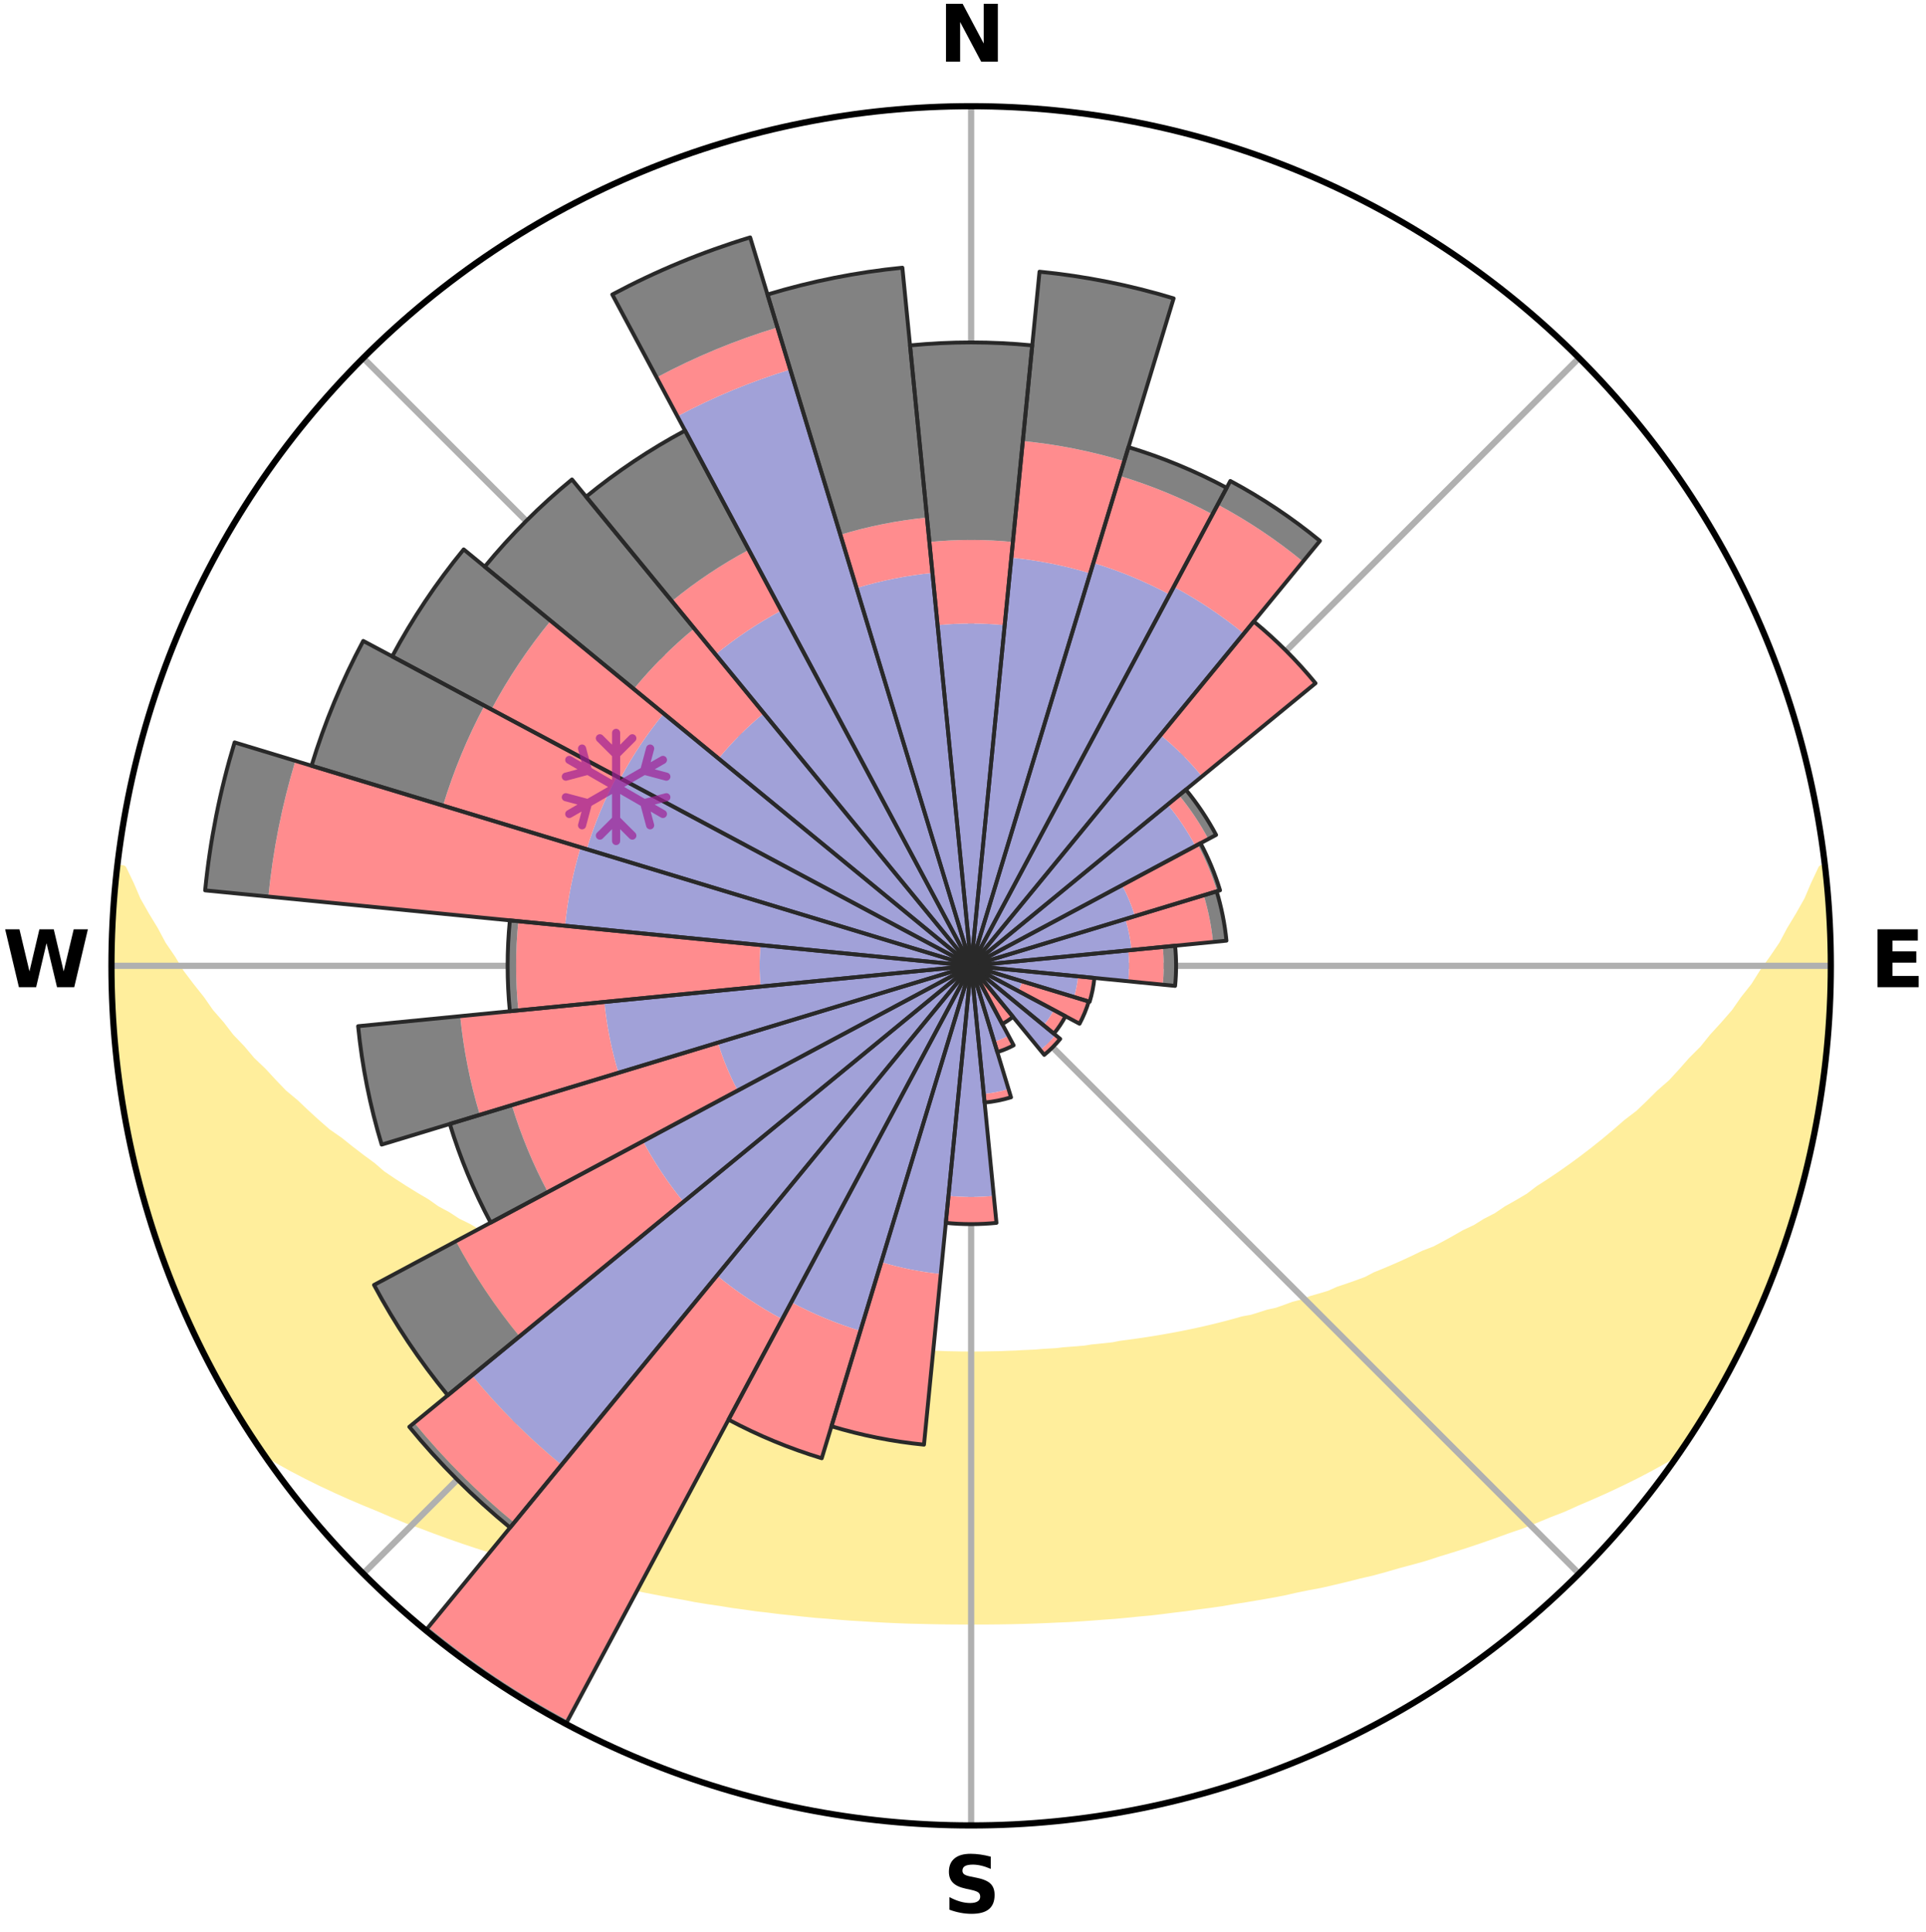<?xml version="1.0" encoding="utf-8" standalone="no"?>
<!DOCTYPE svg PUBLIC "-//W3C//DTD SVG 1.1//EN"
  "http://www.w3.org/Graphics/SVG/1.1/DTD/svg11.dtd">
<svg xmlns:xlink="http://www.w3.org/1999/xlink" width="248.41pt" height="249.158pt" viewBox="0 0 248.41 249.158" xmlns="http://www.w3.org/2000/svg" version="1.1">
 <title>Ski Rose for Valfréjus</title>
 <defs>
  <style type="text/css">*{stroke-linejoin: round; stroke-linecap: butt}</style>
 </defs>
 <g id="figure_1">
  <g id="patch_1">
   <path d="M 0 249.158 
L 248.41 249.158 
L 248.41 0 
L 0 0 
z
" style="fill: #ffffff"/>
  </g>
  <g id="axes_1">
   <g id="patch_2">
    <path d="M 236.135 124.579 
C 236.135 110.018 233.267 95.599 227.695 82.147 
C 222.122 68.695 213.955 56.471 203.659 46.175 
C 193.363 35.879 181.139 27.711 167.687 22.139 
C 154.235 16.567 139.815 13.699 125.255 13.699 
C 110.694 13.699 96.275 16.567 82.823 22.139 
C 69.371 27.711 57.147 35.879 46.851 46.175 
C 36.555 56.471 28.387 68.695 22.815 82.147 
C 17.243 95.599 14.375 110.018 14.375 124.579 
C 14.375 139.14 17.243 153.559 22.815 167.011 
C 28.387 180.463 36.555 192.687 46.851 202.983 
C 57.147 213.279 69.371 221.447 82.823 227.019 
C 96.275 232.591 110.694 235.459 125.255 235.459 
C 139.815 235.459 154.235 232.591 167.687 227.019 
C 181.139 221.447 193.363 213.279 203.659 202.983 
C 213.955 192.687 222.122 180.463 227.695 167.011 
C 233.267 153.559 236.135 139.14 236.135 124.579 
M 125.255 124.579 
C 125.255 124.579 125.255 124.579 125.255 124.579 
C 125.255 124.579 125.255 124.579 125.255 124.579 
C 125.255 124.579 125.255 124.579 125.255 124.579 
C 125.255 124.579 125.255 124.579 125.255 124.579 
C 125.255 124.579 125.255 124.579 125.255 124.579 
C 125.255 124.579 125.255 124.579 125.255 124.579 
C 125.255 124.579 125.255 124.579 125.255 124.579 
C 125.255 124.579 125.255 124.579 125.255 124.579 
C 125.255 124.579 125.255 124.579 125.255 124.579 
C 125.255 124.579 125.255 124.579 125.255 124.579 
C 125.255 124.579 125.255 124.579 125.255 124.579 
C 125.255 124.579 125.255 124.579 125.255 124.579 
C 125.255 124.579 125.255 124.579 125.255 124.579 
C 125.255 124.579 125.255 124.579 125.255 124.579 
C 125.255 124.579 125.255 124.579 125.255 124.579 
C 125.255 124.579 125.255 124.579 125.255 124.579 
z
" style="fill: #ffffff"/>
   </g>
   <g id="PolyCollection_1">
    <defs>
     <path id="m2078fe657e" d="M 235.369 -137.125 
L 234.996 -137.083 
L 234.039 -135.054 
L 233.2 -133.075 
L 232.094 -131.114 
L 230.932 -129.193 
L 229.936 -127.32 
L 228.688 -125.482 
L 227.401 -123.688 
L 226.296 -121.933 
L 224.944 -120.227 
L 223.778 -118.553 
L 222.369 -116.936 
L 220.935 -115.366 
L 219.692 -113.819 
L 218.212 -112.341 
L 216.924 -110.879 
L 215.617 -109.458 
L 214.081 -108.116 
L 212.738 -106.78 
L 211.38 -105.486 
L 209.802 -104.281 
L 208.417 -103.072 
L 207.021 -101.903 
L 205.614 -100.776 
L 204.198 -99.688 
L 202.775 -98.641 
L 201.345 -97.634 
L 199.91 -96.667 
L 198.471 -95.739 
L 197.214 -94.773 
L 195.768 -93.919 
L 194.322 -93.103 
L 193.054 -92.241 
L 191.608 -91.497 
L 190.336 -90.7 
L 188.895 -90.025 
L 187.623 -89.293 
L 186.351 -88.59 
L 185.081 -87.918 
L 183.657 -87.373 
L 182.394 -86.759 
L 181.134 -86.174 
L 179.879 -85.616 
L 178.628 -85.085 
L 177.383 -84.58 
L 176.276 -83.995 
L 175.041 -83.539 
L 173.812 -83.107 
L 172.592 -82.698 
L 171.499 -82.204 
L 170.293 -81.84 
L 169.097 -81.496 
L 168.017 -81.064 
L 166.838 -80.76 
L 165.768 -80.366 
L 164.703 -79.991 
L 163.55 -79.741 
L 162.497 -79.401 
L 161.449 -79.077 
L 160.325 -78.875 
L 159.291 -78.582 
L 158.262 -78.305 
L 157.239 -78.042 
L 156.221 -77.794 
L 155.21 -77.558 
L 154.205 -77.336 
L 153.207 -77.127 
L 152.214 -76.929 
L 151.228 -76.742 
L 150.249 -76.567 
L 149.275 -76.401 
L 148.309 -76.246 
L 147.348 -76.1 
L 146.394 -75.962 
L 145.446 -75.833 
L 144.504 -75.712 
L 143.594 -75.528 
L 142.662 -75.424 
L 141.734 -75.327 
L 140.813 -75.236 
L 139.914 -75.092 
L 139 -75.016 
L 138.091 -74.944 
L 137.187 -74.877 
L 136.297 -74.77 
L 135.4 -74.716 
L 134.506 -74.665 
L 133.621 -74.584 
L 132.733 -74.544 
L 131.847 -74.507 
L 130.966 -74.451 
L 130.084 -74.424 
L 129.205 -74.384 
L 128.326 -74.366 
L 127.448 -74.352 
L 126.571 -74.334 
L 125.693 -74.329 
L 124.816 -74.329 
L 123.939 -74.336 
L 123.062 -74.354 
L 122.184 -74.371 
L 121.306 -74.405 
L 120.426 -74.431 
L 119.544 -74.459 
L 118.664 -74.517 
L 117.779 -74.555 
L 116.891 -74.596 
L 116.006 -74.678 
L 115.113 -74.731 
L 114.216 -74.786 
L 113.327 -74.895 
L 112.423 -74.963 
L 111.515 -75.035 
L 110.62 -75.171 
L 109.704 -75.258 
L 108.783 -75.35 
L 107.857 -75.449 
L 106.951 -75.623 
L 106.016 -75.739 
L 105.075 -75.861 
L 104.128 -75.991 
L 103.175 -76.129 
L 102.216 -76.277 
L 101.25 -76.433 
L 100.324 -76.687 
L 99.349 -76.866 
L 98.367 -77.055 
L 97.379 -77.255 
L 96.385 -77.468 
L 95.385 -77.692 
L 94.313 -77.831 
L 93.297 -78.08 
L 92.275 -78.343 
L 91.248 -78.621 
L 90.215 -78.914 
L 89.176 -79.222 
L 88.046 -79.441 
L 86.994 -79.782 
L 85.938 -80.139 
L 84.779 -80.408 
L 83.711 -80.801 
L 82.534 -81.106 
L 81.456 -81.538 
L 80.262 -81.882 
L 79.175 -82.354 
L 77.965 -82.741 
L 76.747 -83.15 
L 75.649 -83.687 
L 74.419 -84.143 
L 73.182 -84.622 
L 71.939 -85.127 
L 70.69 -85.658 
L 69.436 -86.216 
L 68.178 -86.801 
L 66.917 -87.414 
L 65.653 -88.055 
L 64.387 -88.725 
L 62.957 -89.333 
L 61.687 -90.065 
L 60.418 -90.827 
L 58.978 -91.535 
L 57.71 -92.362 
L 56.268 -93.14 
L 55.006 -94.034 
L 53.565 -94.884 
L 52.126 -95.773 
L 50.689 -96.7 
L 49.256 -97.666 
L 48.022 -98.737 
L 46.603 -99.78 
L 45.192 -100.863 
L 43.789 -101.987 
L 42.194 -103.098 
L 40.812 -104.306 
L 39.443 -105.555 
L 38.088 -106.845 
L 36.54 -108.137 
L 35.217 -109.512 
L 33.913 -110.928 
L 32.416 -112.357 
L 31.152 -113.857 
L 29.697 -115.378 
L 28.48 -116.963 
L 27.074 -118.574 
L 25.911 -120.242 
L 24.561 -121.942 
L 23.243 -123.689 
L 22.173 -125.479 
L 20.925 -127.311 
L 19.929 -129.178 
L 18.766 -131.092 
L 17.656 -133.047 
L 16.81 -135.021 
L 15.839 -137.045 
L 15.091 -137.131 
L 15.091 -137.131 
L 14.919 -135.203 
L 14.884 -133.265 
L 14.644 -131.344 
L 14.49 -129.415 
L 14.448 -127.481 
L 14.491 -125.546 
L 14.436 -123.612 
L 14.414 -121.677 
L 14.497 -119.743 
L 14.667 -117.815 
L 14.743 -115.882 
L 14.975 -113.96 
L 15.116 -112.03 
L 15.346 -110.109 
L 15.668 -108.201 
L 15.904 -106.28 
L 16.287 -104.383 
L 16.698 -102.493 
L 17.031 -100.586 
L 17.503 -98.71 
L 17.932 -96.823 
L 18.461 -94.963 
L 19.02 -93.111 
L 19.512 -91.238 
L 20.132 -89.405 
L 20.781 -87.583 
L 21.461 -85.772 
L 22.097 -83.944 
L 22.837 -82.156 
L 23.608 -80.382 
L 24.411 -78.622 
L 25.18 -76.846 
L 26.05 -75.118 
L 26.955 -73.407 
L 27.84 -71.687 
L 28.77 -69.991 
L 29.75 -68.322 
L 30.726 -66.651 
L 31.745 -65.007 
L 32.804 -63.387 
L 34.079 -61.916 
L 35.897 -60.84 
L 37.736 -59.819 
L 39.596 -58.851 
L 41.462 -57.928 
L 43.336 -57.051 
L 45.207 -56.212 
L 47.079 -55.415 
L 48.943 -54.652 
L 50.746 -53.873 
L 52.546 -53.128 
L 54.396 -52.472 
L 56.183 -51.792 
L 57.964 -51.144 
L 59.738 -50.526 
L 61.504 -49.936 
L 63.262 -49.375 
L 65.011 -48.842 
L 66.75 -48.334 
L 68.44 -47.798 
L 70.161 -47.341 
L 71.839 -46.859 
L 73.541 -46.449 
L 75.199 -46.008 
L 76.853 -45.595 
L 78.525 -45.248 
L 80.158 -44.871 
L 81.786 -44.52 
L 83.403 -44.182 
L 85.014 -43.868 
L 86.614 -43.566 
L 88.208 -43.288 
L 89.775 -42.982 
L 91.352 -42.731 
L 92.923 -42.501 
L 94.472 -42.246 
L 96.026 -42.039 
L 97.562 -41.815 
L 99.105 -41.642 
L 100.63 -41.447 
L 102.158 -41.293 
L 103.672 -41.126 
L 105.183 -40.973 
L 106.695 -40.86 
L 108.196 -40.732 
L 109.693 -40.617 
L 111.19 -40.528 
L 112.68 -40.436 
L 114.167 -40.355 
L 115.651 -40.286 
L 117.133 -40.229 
L 118.614 -40.196 
L 120.091 -40.159 
L 121.568 -40.133 
L 123.043 -40.118 
L 124.518 -40.112 
L 125.992 -40.111 
L 127.467 -40.115 
L 128.942 -40.129 
L 130.418 -40.154 
L 131.896 -40.19 
L 133.376 -40.236 
L 134.858 -40.295 
L 136.342 -40.364 
L 137.832 -40.425 
L 139.322 -40.516 
L 140.816 -40.62 
L 142.313 -40.736 
L 143.818 -40.845 
L 145.324 -40.985 
L 146.834 -41.139 
L 148.357 -41.274 
L 149.877 -41.454 
L 151.402 -41.649 
L 152.942 -41.83 
L 154.478 -42.054 
L 156.035 -42.255 
L 157.596 -42.476 
L 159.15 -42.748 
L 160.73 -42.993 
L 162.314 -43.261 
L 163.909 -43.538 
L 165.51 -43.84 
L 167.097 -44.201 
L 168.717 -44.533 
L 170.369 -44.84 
L 172.002 -45.218 
L 173.648 -45.609 
L 175.297 -46.028 
L 176.989 -46.417 
L 178.66 -46.874 
L 180.333 -47.362 
L 182.054 -47.819 
L 183.785 -48.301 
L 185.486 -48.858 
L 187.235 -49.392 
L 188.992 -49.953 
L 190.757 -50.542 
L 192.531 -51.16 
L 194.311 -51.809 
L 196.148 -52.437 
L 197.942 -53.149 
L 199.741 -53.894 
L 201.605 -54.617 
L 203.412 -55.431 
L 205.279 -56.232 
L 207.154 -57.067 
L 209.022 -57.947 
L 210.893 -58.867 
L 212.748 -59.837 
L 214.592 -60.855 
L 216.406 -61.933 
L 217.71 -63.385 
L 218.733 -65.027 
L 219.784 -66.652 
L 220.779 -68.311 
L 221.751 -69.984 
L 222.652 -71.697 
L 223.605 -73.381 
L 224.363 -75.165 
L 225.203 -76.906 
L 226.147 -78.6 
L 226.857 -80.401 
L 227.65 -82.166 
L 228.324 -83.979 
L 229.065 -85.766 
L 229.76 -87.572 
L 230.326 -89.423 
L 230.918 -91.263 
L 231.562 -93.09 
L 232.03 -94.968 
L 232.594 -96.819 
L 233.005 -98.711 
L 233.496 -100.583 
L 233.873 -102.48 
L 234.153 -104.396 
L 234.572 -106.286 
L 234.914 -108.19 
L 235.072 -110.121 
L 235.374 -112.033 
L 235.608 -113.953 
L 235.676 -115.889 
L 235.863 -117.814 
L 235.989 -119.744 
L 236.081 -121.677 
L 235.996 -123.613 
L 236.04 -125.546 
L 236.027 -127.48 
L 236.003 -129.414 
L 235.923 -131.348 
L 235.669 -133.269 
L 235.547 -135.199 
L 235.369 -137.125 
z
" style="stroke: #ffee9c"/>
    </defs>
    <g clip-path="url(#peaacc1a344)">
     <use xlink:href="#m2078fe657e" x="0" y="249.158" style="fill: #ffee9c; stroke: #ffee9c"/>
    </g>
   </g>
   <g id="matplotlib.axis_1">
    <g id="xtick_1">
     <g id="line2d_1">
      <path d="M 125.255 124.579 
L 125.255 13.699 
" clip-path="url(#peaacc1a344)" style="fill: none; stroke: #b0b0b0; stroke-width: 0.8; stroke-linecap: square"/>
     </g>
     <g id="text_1">
      <!-- N -->
      <g transform="translate(121.07 7.958) scale(0.1 -0.1)">
       <defs>
        <path id="DejaVuSans-Bold-4e" d="M 588 4666 
L 1931 4666 
L 3628 1466 
L 3628 4666 
L 4769 4666 
L 4769 0 
L 3425 0 
L 1728 3200 
L 1728 0 
L 588 0 
L 588 4666 
z
" transform="scale(0.016)"/>
       </defs>
       <use xlink:href="#DejaVuSans-Bold-4e"/>
      </g>
     </g>
    </g>
    <g id="xtick_2">
     <g id="line2d_2">
      <path d="M 125.255 124.579 
L 203.659 46.175 
" clip-path="url(#peaacc1a344)" style="fill: none; stroke: #b0b0b0; stroke-width: 0.8; stroke-linecap: square"/>
     </g>
    </g>
    <g id="xtick_3">
     <g id="line2d_3">
      <path d="M 125.255 124.579 
L 236.135 124.579 
" clip-path="url(#peaacc1a344)" style="fill: none; stroke: #b0b0b0; stroke-width: 0.8; stroke-linecap: square"/>
     </g>
     <g id="text_2">
      <!-- E -->
      <g transform="translate(241.219 127.338) scale(0.1 -0.1)">
       <defs>
        <path id="DejaVuSans-Bold-45" d="M 588 4666 
L 3834 4666 
L 3834 3756 
L 1791 3756 
L 1791 2888 
L 3713 2888 
L 3713 1978 
L 1791 1978 
L 1791 909 
L 3903 909 
L 3903 0 
L 588 0 
L 588 4666 
z
" transform="scale(0.016)"/>
       </defs>
       <use xlink:href="#DejaVuSans-Bold-45"/>
      </g>
     </g>
    </g>
    <g id="xtick_4">
     <g id="line2d_4">
      <path d="M 125.255 124.579 
L 203.659 202.983 
" clip-path="url(#peaacc1a344)" style="fill: none; stroke: #b0b0b0; stroke-width: 0.8; stroke-linecap: square"/>
     </g>
    </g>
    <g id="xtick_5">
     <g id="line2d_5">
      <path d="M 125.255 124.579 
L 125.255 235.459 
" clip-path="url(#peaacc1a344)" style="fill: none; stroke: #b0b0b0; stroke-width: 0.8; stroke-linecap: square"/>
     </g>
     <g id="text_3">
      <!-- S -->
      <g transform="translate(121.654 246.718) scale(0.1 -0.1)">
       <defs>
        <path id="DejaVuSans-Bold-53" d="M 3834 4519 
L 3834 3531 
Q 3450 3703 3084 3790 
Q 2719 3878 2394 3878 
Q 1963 3878 1756 3759 
Q 1550 3641 1550 3391 
Q 1550 3203 1689 3098 
Q 1828 2994 2194 2919 
L 2706 2816 
Q 3484 2659 3812 2340 
Q 4141 2022 4141 1434 
Q 4141 663 3683 286 
Q 3225 -91 2284 -91 
Q 1841 -91 1394 -6 
Q 947 78 500 244 
L 500 1259 
Q 947 1022 1364 901 
Q 1781 781 2169 781 
Q 2563 781 2772 912 
Q 2981 1044 2981 1288 
Q 2981 1506 2839 1625 
Q 2697 1744 2272 1838 
L 1806 1941 
Q 1106 2091 782 2419 
Q 459 2747 459 3303 
Q 459 4000 909 4375 
Q 1359 4750 2203 4750 
Q 2588 4750 2994 4692 
Q 3400 4634 3834 4519 
z
" transform="scale(0.016)"/>
       </defs>
       <use xlink:href="#DejaVuSans-Bold-53"/>
      </g>
     </g>
    </g>
    <g id="xtick_6">
     <g id="line2d_6">
      <path d="M 125.255 124.579 
L 46.851 202.983 
" clip-path="url(#peaacc1a344)" style="fill: none; stroke: #b0b0b0; stroke-width: 0.8; stroke-linecap: square"/>
     </g>
    </g>
    <g id="xtick_7">
     <g id="line2d_7">
      <path d="M 125.255 124.579 
L 14.375 124.579 
" clip-path="url(#peaacc1a344)" style="fill: none; stroke: #b0b0b0; stroke-width: 0.8; stroke-linecap: square"/>
     </g>
     <g id="text_4">
      <!-- W -->
      <g transform="translate(0.36 127.338) scale(0.1 -0.1)">
       <defs>
        <path id="DejaVuSans-Bold-57" d="M 191 4666 
L 1344 4666 
L 2150 1275 
L 2950 4666 
L 4109 4666 
L 4909 1275 
L 5716 4666 
L 6859 4666 
L 5759 0 
L 4372 0 
L 3525 3547 
L 2688 0 
L 1300 0 
L 191 4666 
z
" transform="scale(0.016)"/>
       </defs>
       <use xlink:href="#DejaVuSans-Bold-57"/>
      </g>
     </g>
    </g>
    <g id="xtick_8">
     <g id="line2d_8">
      <path d="M 125.255 124.579 
L 46.851 46.175 
" clip-path="url(#peaacc1a344)" style="fill: none; stroke: #b0b0b0; stroke-width: 0.8; stroke-linecap: square"/>
     </g>
    </g>
   </g>
   <g id="matplotlib.axis_2"/>
   <g id="patch_3">
    <path d="M 125.255 124.579 
C 125.255 124.579 125.255 124.579 125.255 124.579 
C 125.255 124.579 125.255 124.579 125.255 124.579 
L 125.255 124.579 
C 125.255 124.579 125.255 124.579 125.255 124.579 
C 125.255 124.579 125.255 124.579 125.255 124.579 
z
" clip-path="url(#peaacc1a344)" style="fill: #d9d9d9"/>
   </g>
   <g id="patch_4">
    <path d="M 125.255 124.579 
C 125.255 124.579 125.255 124.579 125.255 124.579 
C 125.255 124.579 125.255 124.579 125.255 124.579 
L 125.255 124.579 
C 125.255 124.579 125.255 124.579 125.255 124.579 
C 125.255 124.579 125.255 124.579 125.255 124.579 
z
" clip-path="url(#peaacc1a344)" style="fill: #d9d9d9"/>
   </g>
   <g id="patch_5">
    <path d="M 125.255 124.579 
C 125.255 124.579 125.255 124.579 125.255 124.579 
C 125.255 124.579 125.255 124.579 125.255 124.579 
L 125.255 124.579 
C 125.255 124.579 125.255 124.579 125.255 124.579 
C 125.255 124.579 125.255 124.579 125.255 124.579 
z
" clip-path="url(#peaacc1a344)" style="fill: #d9d9d9"/>
   </g>
   <g id="patch_6">
    <path d="M 125.255 124.579 
C 125.255 124.579 125.255 124.579 125.255 124.579 
C 125.255 124.579 125.255 124.579 125.255 124.579 
L 125.255 124.579 
C 125.255 124.579 125.255 124.579 125.255 124.579 
C 125.255 124.579 125.255 124.579 125.255 124.579 
z
" clip-path="url(#peaacc1a344)" style="fill: #d9d9d9"/>
   </g>
   <g id="patch_7">
    <path d="M 125.255 124.579 
C 125.255 124.579 125.255 124.579 125.255 124.579 
C 125.255 124.579 125.255 124.579 125.255 124.579 
L 125.255 124.579 
C 125.255 124.579 125.255 124.579 125.255 124.579 
C 125.255 124.579 125.255 124.579 125.255 124.579 
z
" clip-path="url(#peaacc1a344)" style="fill: #d9d9d9"/>
   </g>
   <g id="patch_8">
    <path d="M 125.255 124.579 
C 125.255 124.579 125.255 124.579 125.255 124.579 
C 125.255 124.579 125.255 124.579 125.255 124.579 
L 125.255 124.579 
C 125.255 124.579 125.255 124.579 125.255 124.579 
C 125.255 124.579 125.255 124.579 125.255 124.579 
z
" clip-path="url(#peaacc1a344)" style="fill: #d9d9d9"/>
   </g>
   <g id="patch_9">
    <path d="M 125.255 124.579 
C 125.255 124.579 125.255 124.579 125.255 124.579 
C 125.255 124.579 125.255 124.579 125.255 124.579 
L 125.255 124.579 
C 125.255 124.579 125.255 124.579 125.255 124.579 
C 125.255 124.579 125.255 124.579 125.255 124.579 
z
" clip-path="url(#peaacc1a344)" style="fill: #d9d9d9"/>
   </g>
   <g id="patch_10">
    <path d="M 125.255 124.579 
C 125.255 124.579 125.255 124.579 125.255 124.579 
C 125.255 124.579 125.255 124.579 125.255 124.579 
L 125.255 124.579 
C 125.255 124.579 125.255 124.579 125.255 124.579 
C 125.255 124.579 125.255 124.579 125.255 124.579 
z
" clip-path="url(#peaacc1a344)" style="fill: #d9d9d9"/>
   </g>
   <g id="patch_11">
    <path d="M 125.255 124.579 
C 125.255 124.579 125.255 124.579 125.255 124.579 
C 125.255 124.579 125.255 124.579 125.255 124.579 
L 125.255 124.579 
C 125.255 124.579 125.255 124.579 125.255 124.579 
C 125.255 124.579 125.255 124.579 125.255 124.579 
z
" clip-path="url(#peaacc1a344)" style="fill: #d9d9d9"/>
   </g>
   <g id="patch_12">
    <path d="M 125.255 124.579 
C 125.255 124.579 125.255 124.579 125.255 124.579 
C 125.255 124.579 125.255 124.579 125.255 124.579 
L 125.255 124.579 
C 125.255 124.579 125.255 124.579 125.255 124.579 
C 125.255 124.579 125.255 124.579 125.255 124.579 
z
" clip-path="url(#peaacc1a344)" style="fill: #d9d9d9"/>
   </g>
   <g id="patch_13">
    <path d="M 125.255 124.579 
C 125.255 124.579 125.255 124.579 125.255 124.579 
C 125.255 124.579 125.255 124.579 125.255 124.579 
L 125.255 124.579 
C 125.255 124.579 125.255 124.579 125.255 124.579 
C 125.255 124.579 125.255 124.579 125.255 124.579 
z
" clip-path="url(#peaacc1a344)" style="fill: #d9d9d9"/>
   </g>
   <g id="patch_14">
    <path d="M 125.255 124.579 
C 125.255 124.579 125.255 124.579 125.255 124.579 
C 125.255 124.579 125.255 124.579 125.255 124.579 
L 125.255 124.579 
C 125.255 124.579 125.255 124.579 125.255 124.579 
C 125.255 124.579 125.255 124.579 125.255 124.579 
z
" clip-path="url(#peaacc1a344)" style="fill: #d9d9d9"/>
   </g>
   <g id="patch_15">
    <path d="M 125.255 124.579 
C 125.255 124.579 125.255 124.579 125.255 124.579 
C 125.255 124.579 125.255 124.579 125.255 124.579 
L 125.255 124.579 
C 125.255 124.579 125.255 124.579 125.255 124.579 
C 125.255 124.579 125.255 124.579 125.255 124.579 
z
" clip-path="url(#peaacc1a344)" style="fill: #d9d9d9"/>
   </g>
   <g id="patch_16">
    <path d="M 125.255 124.579 
C 125.255 124.579 125.255 124.579 125.255 124.579 
C 125.255 124.579 125.255 124.579 125.255 124.579 
L 125.255 124.579 
C 125.255 124.579 125.255 124.579 125.255 124.579 
C 125.255 124.579 125.255 124.579 125.255 124.579 
z
" clip-path="url(#peaacc1a344)" style="fill: #d9d9d9"/>
   </g>
   <g id="patch_17">
    <path d="M 125.255 124.579 
C 125.255 124.579 125.255 124.579 125.255 124.579 
C 125.255 124.579 125.255 124.579 125.255 124.579 
L 125.255 124.579 
C 125.255 124.579 125.255 124.579 125.255 124.579 
C 125.255 124.579 125.255 124.579 125.255 124.579 
z
" clip-path="url(#peaacc1a344)" style="fill: #d9d9d9"/>
   </g>
   <g id="patch_18">
    <path d="M 125.255 124.579 
C 125.255 124.579 125.255 124.579 125.255 124.579 
C 125.255 124.579 125.255 124.579 125.255 124.579 
L 125.255 124.579 
C 125.255 124.579 125.255 124.579 125.255 124.579 
C 125.255 124.579 125.255 124.579 125.255 124.579 
z
" clip-path="url(#peaacc1a344)" style="fill: #d9d9d9"/>
   </g>
   <g id="patch_19">
    <path d="M 125.255 124.579 
C 125.255 124.579 125.255 124.579 125.255 124.579 
C 125.255 124.579 125.255 124.579 125.255 124.579 
L 125.255 124.579 
C 125.255 124.579 125.255 124.579 125.255 124.579 
C 125.255 124.579 125.255 124.579 125.255 124.579 
z
" clip-path="url(#peaacc1a344)" style="fill: #d9d9d9"/>
   </g>
   <g id="patch_20">
    <path d="M 125.255 124.579 
C 125.255 124.579 125.255 124.579 125.255 124.579 
C 125.255 124.579 125.255 124.579 125.255 124.579 
L 125.255 124.579 
C 125.255 124.579 125.255 124.579 125.255 124.579 
C 125.255 124.579 125.255 124.579 125.255 124.579 
z
" clip-path="url(#peaacc1a344)" style="fill: #d9d9d9"/>
   </g>
   <g id="patch_21">
    <path d="M 125.255 124.579 
C 125.255 124.579 125.255 124.579 125.255 124.579 
C 125.255 124.579 125.255 124.579 125.255 124.579 
L 125.255 124.579 
C 125.255 124.579 125.255 124.579 125.255 124.579 
C 125.255 124.579 125.255 124.579 125.255 124.579 
z
" clip-path="url(#peaacc1a344)" style="fill: #d9d9d9"/>
   </g>
   <g id="patch_22">
    <path d="M 125.255 124.579 
C 125.255 124.579 125.255 124.579 125.255 124.579 
C 125.255 124.579 125.255 124.579 125.255 124.579 
L 125.255 124.579 
C 125.255 124.579 125.255 124.579 125.255 124.579 
C 125.255 124.579 125.255 124.579 125.255 124.579 
z
" clip-path="url(#peaacc1a344)" style="fill: #d9d9d9"/>
   </g>
   <g id="patch_23">
    <path d="M 125.255 124.579 
C 125.255 124.579 125.255 124.579 125.255 124.579 
C 125.255 124.579 125.255 124.579 125.255 124.579 
L 125.255 124.579 
C 125.255 124.579 125.255 124.579 125.255 124.579 
C 125.255 124.579 125.255 124.579 125.255 124.579 
z
" clip-path="url(#peaacc1a344)" style="fill: #d9d9d9"/>
   </g>
   <g id="patch_24">
    <path d="M 125.255 124.579 
C 125.255 124.579 125.255 124.579 125.255 124.579 
C 125.255 124.579 125.255 124.579 125.255 124.579 
L 125.255 124.579 
C 125.255 124.579 125.255 124.579 125.255 124.579 
C 125.255 124.579 125.255 124.579 125.255 124.579 
z
" clip-path="url(#peaacc1a344)" style="fill: #d9d9d9"/>
   </g>
   <g id="patch_25">
    <path d="M 125.255 124.579 
C 125.255 124.579 125.255 124.579 125.255 124.579 
C 125.255 124.579 125.255 124.579 125.255 124.579 
L 125.255 124.579 
C 125.255 124.579 125.255 124.579 125.255 124.579 
C 125.255 124.579 125.255 124.579 125.255 124.579 
z
" clip-path="url(#peaacc1a344)" style="fill: #d9d9d9"/>
   </g>
   <g id="patch_26">
    <path d="M 125.255 124.579 
C 125.255 124.579 125.255 124.579 125.255 124.579 
C 125.255 124.579 125.255 124.579 125.255 124.579 
L 125.255 124.579 
C 125.255 124.579 125.255 124.579 125.255 124.579 
C 125.255 124.579 125.255 124.579 125.255 124.579 
z
" clip-path="url(#peaacc1a344)" style="fill: #d9d9d9"/>
   </g>
   <g id="patch_27">
    <path d="M 125.255 124.579 
C 125.255 124.579 125.255 124.579 125.255 124.579 
C 125.255 124.579 125.255 124.579 125.255 124.579 
L 125.255 124.579 
C 125.255 124.579 125.255 124.579 125.255 124.579 
C 125.255 124.579 125.255 124.579 125.255 124.579 
z
" clip-path="url(#peaacc1a344)" style="fill: #d9d9d9"/>
   </g>
   <g id="patch_28">
    <path d="M 125.255 124.579 
C 125.255 124.579 125.255 124.579 125.255 124.579 
C 125.255 124.579 125.255 124.579 125.255 124.579 
L 125.255 124.579 
C 125.255 124.579 125.255 124.579 125.255 124.579 
C 125.255 124.579 125.255 124.579 125.255 124.579 
z
" clip-path="url(#peaacc1a344)" style="fill: #d9d9d9"/>
   </g>
   <g id="patch_29">
    <path d="M 125.255 124.579 
C 125.255 124.579 125.255 124.579 125.255 124.579 
C 125.255 124.579 125.255 124.579 125.255 124.579 
L 125.255 124.579 
C 125.255 124.579 125.255 124.579 125.255 124.579 
C 125.255 124.579 125.255 124.579 125.255 124.579 
z
" clip-path="url(#peaacc1a344)" style="fill: #d9d9d9"/>
   </g>
   <g id="patch_30">
    <path d="M 125.255 124.579 
C 125.255 124.579 125.255 124.579 125.255 124.579 
C 125.255 124.579 125.255 124.579 125.255 124.579 
L 125.255 124.579 
C 125.255 124.579 125.255 124.579 125.255 124.579 
C 125.255 124.579 125.255 124.579 125.255 124.579 
z
" clip-path="url(#peaacc1a344)" style="fill: #d9d9d9"/>
   </g>
   <g id="patch_31">
    <path d="M 125.255 124.579 
C 125.255 124.579 125.255 124.579 125.255 124.579 
C 125.255 124.579 125.255 124.579 125.255 124.579 
L 125.255 124.579 
C 125.255 124.579 125.255 124.579 125.255 124.579 
C 125.255 124.579 125.255 124.579 125.255 124.579 
z
" clip-path="url(#peaacc1a344)" style="fill: #d9d9d9"/>
   </g>
   <g id="patch_32">
    <path d="M 125.255 124.579 
C 125.255 124.579 125.255 124.579 125.255 124.579 
C 125.255 124.579 125.255 124.579 125.255 124.579 
L 125.255 124.579 
C 125.255 124.579 125.255 124.579 125.255 124.579 
C 125.255 124.579 125.255 124.579 125.255 124.579 
z
" clip-path="url(#peaacc1a344)" style="fill: #d9d9d9"/>
   </g>
   <g id="patch_33">
    <path d="M 125.255 124.579 
C 125.255 124.579 125.255 124.579 125.255 124.579 
C 125.255 124.579 125.255 124.579 125.255 124.579 
L 125.255 124.579 
C 125.255 124.579 125.255 124.579 125.255 124.579 
C 125.255 124.579 125.255 124.579 125.255 124.579 
z
" clip-path="url(#peaacc1a344)" style="fill: #d9d9d9"/>
   </g>
   <g id="patch_34">
    <path d="M 125.255 124.579 
C 125.255 124.579 125.255 124.579 125.255 124.579 
C 125.255 124.579 125.255 124.579 125.255 124.579 
L 125.255 124.579 
C 125.255 124.579 125.255 124.579 125.255 124.579 
C 125.255 124.579 125.255 124.579 125.255 124.579 
z
" clip-path="url(#peaacc1a344)" style="fill: #d9d9d9"/>
   </g>
   <g id="patch_35">
    <path d="M 125.255 124.579 
C 125.255 124.579 125.255 124.579 125.255 124.579 
C 125.255 124.579 125.255 124.579 125.255 124.579 
L 129.583 80.636 
C 128.145 80.494 126.7 80.423 125.255 80.423 
C 123.81 80.423 122.365 80.494 120.927 80.636 
z
" clip-path="url(#peaacc1a344)" style="fill: #a1a1d8"/>
   </g>
   <g id="patch_36">
    <path d="M 125.255 124.579 
C 125.255 124.579 125.255 124.579 125.255 124.579 
C 125.255 124.579 125.255 124.579 125.255 124.579 
L 140.612 73.952 
C 138.955 73.449 137.274 73.028 135.576 72.691 
C 133.878 72.353 132.164 72.099 130.44 71.929 
z
" clip-path="url(#peaacc1a344)" style="fill: #a1a1d8"/>
   </g>
   <g id="patch_37">
    <path d="M 125.255 124.579 
C 125.255 124.579 125.255 124.579 125.255 124.579 
C 125.255 124.579 125.255 124.579 125.255 124.579 
L 150.855 76.684 
C 149.288 75.846 147.68 75.085 146.038 74.405 
C 144.395 73.725 142.721 73.126 141.02 72.61 
z
" clip-path="url(#peaacc1a344)" style="fill: #a1a1d8"/>
   </g>
   <g id="patch_38">
    <path d="M 125.255 124.579 
C 125.255 124.579 125.255 124.579 125.255 124.579 
C 125.255 124.579 125.255 124.579 125.255 124.579 
L 160.423 81.727 
C 159.02 80.576 157.562 79.494 156.053 78.486 
C 154.545 77.478 152.987 76.544 151.387 75.689 
z
" clip-path="url(#peaacc1a344)" style="fill: #a1a1d8"/>
   </g>
   <g id="patch_39">
    <path d="M 125.255 124.579 
C 125.255 124.579 125.255 124.579 125.255 124.579 
C 125.255 124.579 125.255 124.579 125.255 124.579 
L 155.026 100.147 
C 154.226 99.172 153.379 98.238 152.488 97.346 
C 151.596 96.455 150.662 95.608 149.687 94.808 
z
" clip-path="url(#peaacc1a344)" style="fill: #a1a1d8"/>
   </g>
   <g id="patch_40">
    <path d="M 125.255 124.579 
C 125.255 124.579 125.255 124.579 125.255 124.579 
C 125.255 124.579 125.255 124.579 125.255 124.579 
L 154.181 109.118 
C 153.675 108.171 153.123 107.249 152.526 106.357 
C 151.93 105.464 151.29 104.601 150.609 103.772 
z
" clip-path="url(#peaacc1a344)" style="fill: #a1a1d8"/>
   </g>
   <g id="patch_41">
    <path d="M 125.255 124.579 
C 125.255 124.579 125.255 124.579 125.255 124.579 
C 125.255 124.579 125.255 124.579 125.255 124.579 
L 146.382 118.17 
C 146.172 117.479 145.929 116.798 145.652 116.13 
C 145.376 115.463 145.066 114.809 144.726 114.172 
z
" clip-path="url(#peaacc1a344)" style="fill: #a1a1d8"/>
   </g>
   <g id="patch_42">
    <path d="M 125.255 124.579 
C 125.255 124.579 125.255 124.579 125.255 124.579 
C 125.255 124.579 125.255 124.579 125.255 124.579 
L 145.945 122.541 
C 145.878 121.864 145.778 121.191 145.645 120.523 
C 145.512 119.856 145.347 119.195 145.149 118.544 
z
" clip-path="url(#peaacc1a344)" style="fill: #a1a1d8"/>
   </g>
   <g id="patch_43">
    <path d="M 125.255 124.579 
C 125.255 124.579 125.255 124.579 125.255 124.579 
C 125.255 124.579 125.255 124.579 125.255 124.579 
L 145.53 126.576 
C 145.596 125.912 145.628 125.246 145.628 124.579 
C 145.628 123.912 145.596 123.246 145.53 122.582 
z
" clip-path="url(#peaacc1a344)" style="fill: #a1a1d8"/>
   </g>
   <g id="patch_44">
    <path d="M 125.255 124.579 
C 125.255 124.579 125.255 124.579 125.255 124.579 
C 125.255 124.579 125.255 124.579 125.255 124.579 
L 138.525 128.605 
C 138.657 128.17 138.767 127.73 138.856 127.284 
C 138.944 126.839 139.011 126.39 139.056 125.938 
z
" clip-path="url(#peaacc1a344)" style="fill: #a1a1d8"/>
   </g>
   <g id="patch_45">
    <path d="M 125.255 124.579 
C 125.255 124.579 125.255 124.579 125.255 124.579 
C 125.255 124.579 125.255 124.579 125.255 124.579 
L 131.34 127.831 
C 131.446 127.632 131.543 127.428 131.629 127.219 
C 131.715 127.011 131.792 126.798 131.857 126.582 
z
" clip-path="url(#peaacc1a344)" style="fill: #a1a1d8"/>
   </g>
   <g id="patch_46">
    <path d="M 125.255 124.579 
C 125.255 124.579 125.255 124.579 125.255 124.579 
C 125.255 124.579 125.255 124.579 125.255 124.579 
L 134.615 132.26 
C 134.866 131.954 135.102 131.636 135.323 131.306 
C 135.543 130.977 135.747 130.636 135.933 130.287 
z
" clip-path="url(#peaacc1a344)" style="fill: #a1a1d8"/>
   </g>
   <g id="patch_47">
    <path d="M 125.255 124.579 
C 125.255 124.579 125.255 124.579 125.255 124.579 
C 125.255 124.579 125.255 124.579 125.255 124.579 
L 134.182 135.457 
C 134.538 135.165 134.88 134.855 135.205 134.529 
C 135.531 134.204 135.84 133.862 136.133 133.506 
z
" clip-path="url(#peaacc1a344)" style="fill: #a1a1d8"/>
   </g>
   <g id="patch_48">
    <path d="M 125.255 124.579 
C 125.255 124.579 125.255 124.579 125.255 124.579 
C 125.255 124.579 125.255 124.579 125.255 124.579 
L 125.255 124.579 
C 125.255 124.579 125.255 124.579 125.255 124.579 
C 125.255 124.579 125.255 124.579 125.255 124.579 
z
" clip-path="url(#peaacc1a344)" style="fill: #a1a1d8"/>
   </g>
   <g id="patch_49">
    <path d="M 125.255 124.579 
C 125.255 124.579 125.255 124.579 125.255 124.579 
C 125.255 124.579 125.255 124.579 125.255 124.579 
L 128.225 134.372 
C 128.546 134.275 128.862 134.162 129.171 134.033 
C 129.48 133.905 129.783 133.762 130.079 133.604 
z
" clip-path="url(#peaacc1a344)" style="fill: #a1a1d8"/>
   </g>
   <g id="patch_50">
    <path d="M 125.255 124.579 
C 125.255 124.579 125.255 124.579 125.255 124.579 
C 125.255 124.579 125.255 124.579 125.255 124.579 
L 126.883 141.115 
C 127.425 141.062 127.963 140.982 128.496 140.876 
C 129.03 140.77 129.558 140.637 130.078 140.479 
z
" clip-path="url(#peaacc1a344)" style="fill: #a1a1d8"/>
   </g>
   <g id="patch_51">
    <path d="M 125.255 124.579 
C 125.255 124.579 125.255 124.579 125.255 124.579 
C 125.255 124.579 125.255 124.579 125.255 124.579 
L 122.332 154.255 
C 123.303 154.35 124.279 154.398 125.255 154.398 
C 126.231 154.398 127.206 154.35 128.178 154.255 
z
" clip-path="url(#peaacc1a344)" style="fill: #a1a1d8"/>
   </g>
   <g id="patch_52">
    <path d="M 125.255 124.579 
C 125.255 124.579 125.255 124.579 125.255 124.579 
C 125.255 124.579 125.255 124.579 125.255 124.579 
L 113.659 162.804 
C 114.911 163.183 116.18 163.501 117.462 163.756 
C 118.744 164.011 120.038 164.203 121.34 164.331 
z
" clip-path="url(#peaacc1a344)" style="fill: #a1a1d8"/>
   </g>
   <g id="patch_53">
    <path d="M 125.255 124.579 
C 125.255 124.579 125.255 124.579 125.255 124.579 
C 125.255 124.579 125.255 124.579 125.255 124.579 
L 102.056 167.981 
C 103.477 168.741 104.934 169.43 106.422 170.046 
C 107.91 170.663 109.428 171.206 110.969 171.673 
z
" clip-path="url(#peaacc1a344)" style="fill: #a1a1d8"/>
   </g>
   <g id="patch_54">
    <path d="M 125.255 124.579 
C 125.255 124.579 125.255 124.579 125.255 124.579 
C 125.255 124.579 125.255 124.579 125.255 124.579 
L 92.466 164.532 
C 93.774 165.606 95.133 166.614 96.54 167.554 
C 97.947 168.494 99.399 169.364 100.891 170.161 
z
" clip-path="url(#peaacc1a344)" style="fill: #a1a1d8"/>
   </g>
   <g id="patch_55">
    <path d="M 125.255 124.579 
C 125.255 124.579 125.255 124.579 125.255 124.579 
C 125.255 124.579 125.255 124.579 125.255 124.579 
L 60.875 177.415 
C 62.604 179.522 64.436 181.543 66.363 183.471 
C 68.291 185.398 70.312 187.23 72.419 188.959 
z
" clip-path="url(#peaacc1a344)" style="fill: #a1a1d8"/>
   </g>
   <g id="patch_56">
    <path d="M 125.255 124.579 
C 125.255 124.579 125.255 124.579 125.255 124.579 
C 125.255 124.579 125.255 124.579 125.255 124.579 
L 82.924 147.206 
C 83.664 148.591 84.472 149.939 85.345 151.246 
C 86.218 152.552 87.155 153.815 88.151 155.029 
z
" clip-path="url(#peaacc1a344)" style="fill: #a1a1d8"/>
   </g>
   <g id="patch_57">
    <path d="M 125.255 124.579 
C 125.255 124.579 125.255 124.579 125.255 124.579 
C 125.255 124.579 125.255 124.579 125.255 124.579 
L 92.589 134.488 
C 92.913 135.557 93.29 136.61 93.717 137.642 
C 94.145 138.675 94.623 139.685 95.15 140.671 
z
" clip-path="url(#peaacc1a344)" style="fill: #a1a1d8"/>
   </g>
   <g id="patch_58">
    <path d="M 125.255 124.579 
C 125.255 124.579 125.255 124.579 125.255 124.579 
C 125.255 124.579 125.255 124.579 125.255 124.579 
L 77.943 129.239 
C 78.096 130.787 78.324 132.328 78.628 133.854 
C 78.931 135.38 79.31 136.89 79.761 138.379 
z
" clip-path="url(#peaacc1a344)" style="fill: #a1a1d8"/>
   </g>
   <g id="patch_59">
    <path d="M 125.255 124.579 
C 125.255 124.579 125.255 124.579 125.255 124.579 
C 125.255 124.579 125.255 124.579 125.255 124.579 
L 98.101 121.905 
C 98.014 122.793 97.97 123.686 97.97 124.579 
C 97.97 125.472 98.014 126.365 98.101 127.253 
z
" clip-path="url(#peaacc1a344)" style="fill: #a1a1d8"/>
   </g>
   <g id="patch_60">
    <path d="M 125.255 124.579 
C 125.255 124.579 125.255 124.579 125.255 124.579 
C 125.255 124.579 125.255 124.579 125.255 124.579 
L 74.887 109.3 
C 74.387 110.949 73.968 112.621 73.632 114.311 
C 73.296 116 73.043 117.705 72.874 119.42 
z
" clip-path="url(#peaacc1a344)" style="fill: #a1a1d8"/>
   </g>
   <g id="patch_61">
    <path d="M 125.255 124.579 
C 125.255 124.579 125.255 124.579 125.255 124.579 
C 125.255 124.579 125.255 124.579 125.255 124.579 
L 79.559 100.154 
C 78.759 101.65 78.034 103.184 77.385 104.751 
C 76.736 106.318 76.164 107.915 75.672 109.538 
z
" clip-path="url(#peaacc1a344)" style="fill: #a1a1d8"/>
   </g>
   <g id="patch_62">
    <path d="M 125.255 124.579 
C 125.255 124.579 125.255 124.579 125.255 124.579 
C 125.255 124.579 125.255 124.579 125.255 124.579 
L 85.602 92.037 
C 84.537 93.335 83.536 94.684 82.603 96.08 
C 81.67 97.476 80.806 98.917 80.015 100.398 
z
" clip-path="url(#peaacc1a344)" style="fill: #a1a1d8"/>
   </g>
   <g id="patch_63">
    <path d="M 125.255 124.579 
C 125.255 124.579 125.255 124.579 125.255 124.579 
C 125.255 124.579 125.255 124.579 125.255 124.579 
L 98.516 91.998 
C 97.45 92.873 96.427 93.8 95.452 94.776 
C 94.476 95.751 93.549 96.774 92.674 97.841 
z
" clip-path="url(#peaacc1a344)" style="fill: #a1a1d8"/>
   </g>
   <g id="patch_64">
    <path d="M 125.255 124.579 
C 125.255 124.579 125.255 124.579 125.255 124.579 
C 125.255 124.579 125.255 124.579 125.255 124.579 
L 100.761 78.754 
C 99.261 79.555 97.801 80.43 96.387 81.375 
C 94.973 82.32 93.606 83.334 92.291 84.413 
z
" clip-path="url(#peaacc1a344)" style="fill: #a1a1d8"/>
   </g>
   <g id="patch_65">
    <path d="M 125.255 124.579 
C 125.255 124.579 125.255 124.579 125.255 124.579 
C 125.255 124.579 125.255 124.579 125.255 124.579 
L 101.923 47.663 
C 99.405 48.427 96.927 49.314 94.496 50.321 
C 92.065 51.328 89.686 52.453 87.366 53.693 
z
" clip-path="url(#peaacc1a344)" style="fill: #a1a1d8"/>
   </g>
   <g id="patch_66">
    <path d="M 125.255 124.579 
C 125.255 124.579 125.255 124.579 125.255 124.579 
C 125.255 124.579 125.255 124.579 125.255 124.579 
L 120.263 73.9 
C 118.605 74.063 116.955 74.308 115.32 74.633 
C 113.685 74.958 112.067 75.364 110.472 75.847 
z
" clip-path="url(#peaacc1a344)" style="fill: #a1a1d8"/>
   </g>
   <g id="patch_67">
    <path d="M 120.927 80.636 
C 122.365 80.494 123.81 80.423 125.255 80.423 
C 126.7 80.423 128.145 80.494 129.583 80.636 
L 130.639 69.908 
C 128.85 69.732 127.053 69.644 125.255 69.644 
C 123.457 69.644 121.66 69.732 119.87 69.908 
z
" clip-path="url(#peaacc1a344)" style="fill: #ff8c8e"/>
   </g>
   <g id="patch_68">
    <path d="M 130.44 71.929 
C 132.164 72.099 133.878 72.353 135.576 72.691 
C 137.274 73.028 138.955 73.449 140.612 73.952 
L 145 59.487 
C 142.87 58.841 140.709 58.3 138.525 57.865 
C 136.341 57.431 134.138 57.104 131.922 56.886 
z
" clip-path="url(#peaacc1a344)" style="fill: #ff8c8e"/>
   </g>
   <g id="patch_69">
    <path d="M 141.02 72.61 
C 142.721 73.126 144.395 73.725 146.038 74.405 
C 147.68 75.085 149.288 75.846 150.855 76.684 
L 156.382 66.344 
C 154.476 65.325 152.521 64.4 150.524 63.573 
C 148.527 62.746 146.491 62.018 144.423 61.39 
z
" clip-path="url(#peaacc1a344)" style="fill: #ff8c8e"/>
   </g>
   <g id="patch_70">
    <path d="M 151.387 75.689 
C 152.987 76.544 154.545 77.478 156.053 78.486 
C 157.562 79.494 159.02 80.576 160.423 81.727 
L 168.05 72.433 
C 166.343 71.032 164.569 69.716 162.733 68.489 
C 160.897 67.263 159.002 66.127 157.055 65.086 
z
" clip-path="url(#peaacc1a344)" style="fill: #ff8c8e"/>
   </g>
   <g id="patch_71">
    <path d="M 149.687 94.808 
C 150.662 95.608 151.596 96.455 152.488 97.346 
C 153.379 98.238 154.226 99.172 155.026 100.147 
L 169.672 88.127 
C 168.479 86.673 167.215 85.279 165.885 83.949 
C 164.555 82.619 163.161 81.355 161.707 80.162 
z
" clip-path="url(#peaacc1a344)" style="fill: #ff8c8e"/>
   </g>
   <g id="patch_72">
    <path d="M 150.609 103.772 
C 151.29 104.601 151.93 105.464 152.526 106.357 
C 153.123 107.249 153.675 108.171 154.181 109.118 
L 155.848 108.227 
C 155.313 107.225 154.729 106.251 154.098 105.307 
C 153.467 104.363 152.79 103.45 152.07 102.572 
z
" clip-path="url(#peaacc1a344)" style="fill: #ff8c8e"/>
   </g>
   <g id="patch_73">
    <path d="M 144.726 114.172 
C 145.066 114.809 145.376 115.463 145.652 116.13 
C 145.929 116.798 146.172 117.479 146.382 118.17 
L 156.973 114.957 
C 156.658 113.919 156.293 112.897 155.877 111.895 
C 155.462 110.892 154.998 109.911 154.487 108.954 
z
" clip-path="url(#peaacc1a344)" style="fill: #ff8c8e"/>
   </g>
   <g id="patch_74">
    <path d="M 145.149 118.544 
C 145.347 119.195 145.512 119.856 145.645 120.523 
C 145.778 121.191 145.878 121.864 145.945 122.541 
L 156.449 121.507 
C 156.348 120.486 156.197 119.47 155.997 118.464 
C 155.797 117.458 155.548 116.462 155.25 115.48 
z
" clip-path="url(#peaacc1a344)" style="fill: #ff8c8e"/>
   </g>
   <g id="patch_75">
    <path d="M 145.53 122.582 
C 145.596 123.246 145.628 123.912 145.628 124.579 
C 145.628 125.246 145.596 125.912 145.53 126.576 
L 149.973 127.014 
C 150.053 126.205 150.092 125.392 150.092 124.579 
C 150.092 123.766 150.053 122.954 149.973 122.145 
z
" clip-path="url(#peaacc1a344)" style="fill: #ff8c8e"/>
   </g>
   <g id="patch_76">
    <path d="M 139.056 125.938 
C 139.011 126.39 138.944 126.839 138.856 127.284 
C 138.767 127.73 138.657 128.17 138.525 128.605 
L 140.54 129.216 
C 140.692 128.716 140.819 128.208 140.921 127.695 
C 141.023 127.182 141.1 126.665 141.151 126.145 
z
" clip-path="url(#peaacc1a344)" style="fill: #ff8c8e"/>
   </g>
   <g id="patch_77">
    <path d="M 131.857 126.582 
C 131.792 126.798 131.715 127.011 131.629 127.219 
C 131.543 127.428 131.446 127.632 131.34 127.831 
L 139.236 132.052 
C 139.481 131.595 139.703 131.125 139.902 130.646 
C 140.1 130.167 140.275 129.678 140.426 129.181 
z
" clip-path="url(#peaacc1a344)" style="fill: #ff8c8e"/>
   </g>
   <g id="patch_78">
    <path d="M 135.933 130.287 
C 135.747 130.636 135.543 130.977 135.323 131.306 
C 135.102 131.636 134.866 131.954 134.615 132.26 
L 135.921 133.333 
C 136.208 132.984 136.477 132.621 136.728 132.245 
C 136.979 131.87 137.211 131.482 137.424 131.084 
z
" clip-path="url(#peaacc1a344)" style="fill: #ff8c8e"/>
   </g>
   <g id="patch_79">
    <path d="M 136.133 133.506 
C 135.84 133.862 135.531 134.204 135.205 134.529 
C 134.88 134.855 134.538 135.165 134.182 135.457 
L 134.683 136.067 
C 135.059 135.759 135.42 135.432 135.764 135.088 
C 136.108 134.744 136.434 134.383 136.743 134.007 
z
" clip-path="url(#peaacc1a344)" style="fill: #ff8c8e"/>
   </g>
   <g id="patch_80">
    <path d="M 125.255 124.579 
C 125.255 124.579 125.255 124.579 125.255 124.579 
C 125.255 124.579 125.255 124.579 125.255 124.579 
L 129.265 132.081 
C 129.51 131.95 129.749 131.806 129.981 131.652 
C 130.212 131.497 130.436 131.331 130.651 131.154 
z
" clip-path="url(#peaacc1a344)" style="fill: #ff8c8e"/>
   </g>
   <g id="patch_81">
    <path d="M 130.079 133.604 
C 129.783 133.762 129.48 133.905 129.171 134.033 
C 128.862 134.162 128.546 134.275 128.225 134.372 
L 128.63 135.705 
C 128.994 135.595 129.353 135.467 129.704 135.321 
C 130.056 135.175 130.4 135.013 130.736 134.833 
z
" clip-path="url(#peaacc1a344)" style="fill: #ff8c8e"/>
   </g>
   <g id="patch_82">
    <path d="M 130.078 140.479 
C 129.558 140.637 129.03 140.77 128.496 140.876 
C 127.963 140.982 127.425 141.062 126.883 141.115 
L 126.992 142.218 
C 127.57 142.162 128.144 142.076 128.713 141.963 
C 129.282 141.85 129.845 141.709 130.4 141.541 
z
" clip-path="url(#peaacc1a344)" style="fill: #ff8c8e"/>
   </g>
   <g id="patch_83">
    <path d="M 128.178 154.255 
C 127.206 154.35 126.231 154.398 125.255 154.398 
C 124.279 154.398 123.303 154.35 122.332 154.255 
L 121.989 157.736 
C 123.074 157.843 124.164 157.897 125.255 157.897 
C 126.345 157.897 127.435 157.843 128.521 157.736 
z
" clip-path="url(#peaacc1a344)" style="fill: #ff8c8e"/>
   </g>
   <g id="patch_84">
    <path d="M 121.34 164.331 
C 120.038 164.203 118.744 164.011 117.462 163.756 
C 116.18 163.501 114.911 163.183 113.659 162.804 
L 107.239 183.97 
C 109.183 184.56 111.154 185.054 113.147 185.45 
C 115.139 185.846 117.15 186.145 119.172 186.344 
z
" clip-path="url(#peaacc1a344)" style="fill: #ff8c8e"/>
   </g>
   <g id="patch_85">
    <path d="M 110.969 171.673 
C 109.428 171.206 107.91 170.663 106.422 170.046 
C 104.934 169.43 103.477 168.741 102.056 167.981 
L 93.965 183.119 
C 95.881 184.143 97.846 185.072 99.853 185.904 
C 101.861 186.735 103.907 187.467 105.987 188.098 
z
" clip-path="url(#peaacc1a344)" style="fill: #ff8c8e"/>
   </g>
   <g id="patch_86">
    <path d="M 100.891 170.161 
C 99.399 169.364 97.947 168.494 96.54 167.554 
C 95.133 166.614 93.774 165.606 92.466 164.532 
L 55.235 209.898 
C 58.028 212.19 60.931 214.343 63.935 216.35 
C 66.939 218.357 70.04 220.216 73.226 221.919 
z
" clip-path="url(#peaacc1a344)" style="fill: #ff8c8e"/>
   </g>
   <g id="patch_87">
    <path d="M 72.419 188.959 
C 70.312 187.23 68.291 185.398 66.363 183.471 
C 64.436 181.543 62.604 179.522 60.875 177.415 
L 53.432 183.523 
C 55.361 185.874 57.405 188.128 59.555 190.279 
C 61.706 192.429 63.96 194.473 66.311 196.402 
z
" clip-path="url(#peaacc1a344)" style="fill: #ff8c8e"/>
   </g>
   <g id="patch_88">
    <path d="M 88.151 155.029 
C 87.155 153.815 86.218 152.552 85.345 151.246 
C 84.472 149.939 83.664 148.591 82.924 147.206 
L 58.801 160.099 
C 59.963 162.275 61.232 164.391 62.602 166.442 
C 63.973 168.493 65.443 170.475 67.007 172.382 
z
" clip-path="url(#peaacc1a344)" style="fill: #ff8c8e"/>
   </g>
   <g id="patch_89">
    <path d="M 95.15 140.671 
C 94.623 139.685 94.145 138.675 93.717 137.642 
C 93.29 136.61 92.913 135.557 92.589 134.488 
L 66.011 142.551 
C 66.599 144.49 67.282 146.399 68.058 148.271 
C 68.833 150.143 69.7 151.976 70.655 153.763 
z
" clip-path="url(#peaacc1a344)" style="fill: #ff8c8e"/>
   </g>
   <g id="patch_90">
    <path d="M 79.761 138.379 
C 79.31 136.89 78.931 135.38 78.628 133.854 
C 78.324 132.328 78.096 130.787 77.943 129.239 
L 59.354 131.07 
C 59.567 133.227 59.885 135.372 60.308 137.498 
C 60.731 139.624 61.258 141.727 61.887 143.802 
z
" clip-path="url(#peaacc1a344)" style="fill: #ff8c8e"/>
   </g>
   <g id="patch_91">
    <path d="M 98.101 127.253 
C 98.014 126.365 97.97 125.472 97.97 124.579 
C 97.97 123.686 98.014 122.793 98.101 121.905 
L 66.848 118.827 
C 66.66 120.738 66.566 122.658 66.566 124.579 
C 66.566 126.5 66.66 128.42 66.848 130.332 
z
" clip-path="url(#peaacc1a344)" style="fill: #ff8c8e"/>
   </g>
   <g id="patch_92">
    <path d="M 72.874 119.42 
C 73.043 117.705 73.296 116 73.632 114.311 
C 73.968 112.621 74.387 110.949 74.887 109.3 
L 38.095 98.139 
C 37.23 100.992 36.505 103.886 35.923 106.81 
C 35.342 109.734 34.904 112.685 34.612 115.651 
z
" clip-path="url(#peaacc1a344)" style="fill: #ff8c8e"/>
   </g>
   <g id="patch_93">
    <path d="M 75.672 109.538 
C 76.164 107.915 76.736 106.318 77.385 104.751 
C 78.034 103.184 78.759 101.65 79.559 100.154 
L 62.479 91.025 
C 61.381 93.08 60.384 95.187 59.493 97.34 
C 58.601 99.492 57.816 101.687 57.139 103.916 
z
" clip-path="url(#peaacc1a344)" style="fill: #ff8c8e"/>
   </g>
   <g id="patch_94">
    <path d="M 80.015 100.398 
C 80.806 98.917 81.67 97.476 82.603 96.08 
C 83.536 94.684 84.537 93.335 85.602 92.037 
L 71.023 80.072 
C 69.566 81.847 68.198 83.693 66.922 85.602 
C 65.646 87.512 64.465 89.482 63.382 91.508 
z
" clip-path="url(#peaacc1a344)" style="fill: #ff8c8e"/>
   </g>
   <g id="patch_95">
    <path d="M 92.674 97.841 
C 93.549 96.774 94.476 95.751 95.452 94.776 
C 96.427 93.8 97.45 92.873 98.516 91.998 
L 89.546 81.068 
C 88.122 82.237 86.756 83.475 85.453 84.778 
C 84.151 86.08 82.913 87.446 81.744 88.87 
z
" clip-path="url(#peaacc1a344)" style="fill: #ff8c8e"/>
   </g>
   <g id="patch_96">
    <path d="M 92.291 84.413 
C 93.606 83.334 94.973 82.32 96.387 81.375 
C 97.801 80.43 99.261 79.555 100.761 78.754 
L 96.575 70.923 
C 94.819 71.862 93.11 72.886 91.454 73.993 
C 89.798 75.099 88.198 76.286 86.659 77.549 
z
" clip-path="url(#peaacc1a344)" style="fill: #ff8c8e"/>
   </g>
   <g id="patch_97">
    <path d="M 87.366 53.693 
C 89.686 52.453 92.065 51.328 94.496 50.321 
C 96.927 49.314 99.405 48.427 101.923 47.663 
L 100.276 42.233 
C 97.58 43.051 94.927 44 92.324 45.078 
C 89.722 46.156 87.175 47.361 84.691 48.689 
z
" clip-path="url(#peaacc1a344)" style="fill: #ff8c8e"/>
   </g>
   <g id="patch_98">
    <path d="M 110.472 75.847 
C 112.067 75.364 113.685 74.958 115.32 74.633 
C 116.955 74.308 118.605 74.063 120.263 73.9 
L 119.56 66.757 
C 117.667 66.943 115.785 67.222 113.92 67.593 
C 112.054 67.964 110.209 68.427 108.389 68.979 
z
" clip-path="url(#peaacc1a344)" style="fill: #ff8c8e"/>
   </g>
   <g id="patch_99">
    <path d="M 119.87 69.908 
C 121.66 69.732 123.457 69.644 125.255 69.644 
C 127.053 69.644 128.85 69.732 130.639 69.908 
L 133.137 44.554 
C 130.517 44.296 127.887 44.167 125.255 44.167 
C 122.623 44.167 119.992 44.296 117.373 44.554 
z
" clip-path="url(#peaacc1a344)" style="fill: #828282"/>
   </g>
   <g id="patch_100">
    <path d="M 131.922 56.886 
C 134.138 57.104 136.341 57.431 138.525 57.865 
C 140.709 58.3 142.87 58.841 145 59.487 
L 151.371 38.486 
C 148.553 37.631 145.695 36.915 142.807 36.341 
C 139.918 35.766 137.004 35.334 134.073 35.045 
z
" clip-path="url(#peaacc1a344)" style="fill: #828282"/>
   </g>
   <g id="patch_101">
    <path d="M 144.423 61.39 
C 146.491 62.018 148.527 62.746 150.524 63.573 
C 152.521 64.4 154.476 65.325 156.382 66.344 
L 158.211 62.922 
C 156.193 61.844 154.123 60.865 152.009 59.989 
C 149.895 59.113 147.739 58.342 145.549 57.678 
z
" clip-path="url(#peaacc1a344)" style="fill: #828282"/>
   </g>
   <g id="patch_102">
    <path d="M 157.055 65.086 
C 159.002 66.127 160.897 67.263 162.733 68.489 
C 164.569 69.716 166.343 71.032 168.05 72.433 
L 170.241 69.763 
C 168.447 68.291 166.582 66.907 164.652 65.618 
C 162.722 64.328 160.73 63.134 158.683 62.04 
z
" clip-path="url(#peaacc1a344)" style="fill: #828282"/>
   </g>
   <g id="patch_103">
    <path d="M 161.707 80.162 
C 163.161 81.355 164.555 82.619 165.885 83.949 
C 167.215 85.279 168.479 86.673 169.672 88.127 
L 169.672 88.127 
C 168.479 86.673 167.215 85.279 165.885 83.949 
C 164.555 82.619 163.161 81.355 161.707 80.162 
z
" clip-path="url(#peaacc1a344)" style="fill: #828282"/>
   </g>
   <g id="patch_104">
    <path d="M 152.07 102.572 
C 152.79 103.45 153.467 104.363 154.098 105.307 
C 154.729 106.251 155.313 107.225 155.848 108.227 
L 156.848 107.692 
C 156.296 106.658 155.692 105.652 155.041 104.677 
C 154.39 103.702 153.691 102.759 152.947 101.853 
z
" clip-path="url(#peaacc1a344)" style="fill: #828282"/>
   </g>
   <g id="patch_105">
    <path d="M 154.487 108.954 
C 154.998 109.911 155.462 110.892 155.877 111.895 
C 156.293 112.897 156.658 113.919 156.973 114.957 
L 157.356 114.841 
C 157.037 113.791 156.667 112.756 156.247 111.742 
C 155.826 110.727 155.357 109.734 154.839 108.766 
z
" clip-path="url(#peaacc1a344)" style="fill: #828282"/>
   </g>
   <g id="patch_106">
    <path d="M 155.25 115.48 
C 155.548 116.462 155.797 117.458 155.997 118.464 
C 156.197 119.47 156.348 120.486 156.449 121.507 
L 158.184 121.336 
C 158.077 120.258 157.918 119.186 157.707 118.124 
C 157.496 117.062 157.233 116.01 156.918 114.974 
z
" clip-path="url(#peaacc1a344)" style="fill: #828282"/>
   </g>
   <g id="patch_107">
    <path d="M 149.973 122.145 
C 150.053 122.954 150.092 123.766 150.092 124.579 
C 150.092 125.392 150.053 126.205 149.973 127.014 
L 151.562 127.17 
C 151.647 126.309 151.689 125.444 151.689 124.579 
C 151.689 123.714 151.647 122.849 151.562 121.988 
z
" clip-path="url(#peaacc1a344)" style="fill: #828282"/>
   </g>
   <g id="patch_108">
    <path d="M 141.151 126.145 
C 141.1 126.665 141.023 127.182 140.921 127.695 
C 140.819 128.208 140.692 128.716 140.54 129.216 
L 140.54 129.216 
C 140.692 128.716 140.819 128.208 140.921 127.695 
C 141.023 127.182 141.1 126.665 141.151 126.145 
z
" clip-path="url(#peaacc1a344)" style="fill: #828282"/>
   </g>
   <g id="patch_109">
    <path d="M 140.426 129.181 
C 140.275 129.678 140.1 130.167 139.902 130.646 
C 139.703 131.125 139.481 131.595 139.236 132.052 
L 139.236 132.052 
C 139.481 131.595 139.703 131.125 139.902 130.646 
C 140.1 130.167 140.275 129.678 140.426 129.181 
z
" clip-path="url(#peaacc1a344)" style="fill: #828282"/>
   </g>
   <g id="patch_110">
    <path d="M 137.424 131.084 
C 137.211 131.482 136.979 131.87 136.728 132.245 
C 136.477 132.621 136.208 132.984 135.921 133.333 
L 135.921 133.333 
C 136.208 132.984 136.477 132.621 136.728 132.245 
C 136.979 131.87 137.211 131.482 137.424 131.084 
z
" clip-path="url(#peaacc1a344)" style="fill: #828282"/>
   </g>
   <g id="patch_111">
    <path d="M 136.743 134.007 
C 136.434 134.383 136.108 134.744 135.764 135.088 
C 135.42 135.432 135.059 135.759 134.683 136.067 
L 134.683 136.067 
C 135.059 135.759 135.42 135.432 135.764 135.088 
C 136.108 134.744 136.434 134.383 136.743 134.007 
z
" clip-path="url(#peaacc1a344)" style="fill: #828282"/>
   </g>
   <g id="patch_112">
    <path d="M 130.651 131.154 
C 130.436 131.331 130.212 131.497 129.981 131.652 
C 129.749 131.806 129.51 131.95 129.265 132.081 
L 129.265 132.081 
C 129.51 131.95 129.749 131.806 129.981 131.652 
C 130.212 131.497 130.436 131.331 130.651 131.154 
z
" clip-path="url(#peaacc1a344)" style="fill: #828282"/>
   </g>
   <g id="patch_113">
    <path d="M 130.736 134.833 
C 130.4 135.013 130.056 135.175 129.704 135.321 
C 129.353 135.467 128.994 135.595 128.63 135.705 
L 128.63 135.705 
C 128.994 135.595 129.353 135.467 129.704 135.321 
C 130.056 135.175 130.4 135.013 130.736 134.833 
z
" clip-path="url(#peaacc1a344)" style="fill: #828282"/>
   </g>
   <g id="patch_114">
    <path d="M 130.4 141.541 
C 129.845 141.709 129.282 141.85 128.713 141.963 
C 128.144 142.076 127.57 142.162 126.992 142.218 
L 126.992 142.218 
C 127.57 142.162 128.144 142.076 128.713 141.963 
C 129.282 141.85 129.845 141.709 130.4 141.541 
z
" clip-path="url(#peaacc1a344)" style="fill: #828282"/>
   </g>
   <g id="patch_115">
    <path d="M 128.521 157.736 
C 127.435 157.843 126.345 157.897 125.255 157.897 
C 124.164 157.897 123.074 157.843 121.989 157.736 
L 121.989 157.736 
C 123.074 157.843 124.164 157.897 125.255 157.897 
C 126.345 157.897 127.435 157.843 128.521 157.736 
z
" clip-path="url(#peaacc1a344)" style="fill: #828282"/>
   </g>
   <g id="patch_116">
    <path d="M 119.172 186.344 
C 117.15 186.145 115.139 185.846 113.147 185.45 
C 111.154 185.054 109.183 184.56 107.239 183.97 
L 107.239 183.97 
C 109.183 184.56 111.154 185.054 113.147 185.45 
C 115.139 185.846 117.15 186.145 119.172 186.344 
z
" clip-path="url(#peaacc1a344)" style="fill: #828282"/>
   </g>
   <g id="patch_117">
    <path d="M 105.987 188.098 
C 103.907 187.467 101.861 186.735 99.853 185.904 
C 97.846 185.072 95.881 184.143 93.965 183.119 
L 93.965 183.119 
C 95.881 184.143 97.846 185.072 99.853 185.904 
C 101.861 186.735 103.907 187.467 105.987 188.098 
z
" clip-path="url(#peaacc1a344)" style="fill: #828282"/>
   </g>
   <g id="patch_118">
    <path d="M 73.226 221.919 
C 70.04 220.216 66.939 218.357 63.935 216.35 
C 60.931 214.343 58.028 212.19 55.235 209.898 
L 54.913 210.29 
C 57.719 212.593 60.636 214.756 63.653 216.772 
C 66.671 218.789 69.786 220.656 72.986 222.366 
z
" clip-path="url(#peaacc1a344)" style="fill: #828282"/>
   </g>
   <g id="patch_119">
    <path d="M 66.311 196.402 
C 63.96 194.473 61.706 192.429 59.555 190.279 
C 57.405 188.128 55.361 185.874 53.432 183.523 
L 52.793 184.047 
C 54.74 186.419 56.801 188.693 58.971 190.863 
C 61.14 193.033 63.415 195.094 65.787 197.041 
z
" clip-path="url(#peaacc1a344)" style="fill: #828282"/>
   </g>
   <g id="patch_120">
    <path d="M 67.007 172.382 
C 65.443 170.475 63.973 168.493 62.602 166.442 
C 61.232 164.391 59.963 162.275 58.801 160.099 
L 48.241 165.744 
C 49.588 168.265 51.059 170.718 52.647 173.094 
C 54.235 175.471 55.938 177.768 57.752 179.978 
z
" clip-path="url(#peaacc1a344)" style="fill: #828282"/>
   </g>
   <g id="patch_121">
    <path d="M 70.655 153.763 
C 69.7 151.976 68.833 150.143 68.058 148.271 
C 67.282 146.399 66.599 144.49 66.011 142.551 
L 58.015 144.976 
C 58.683 147.177 59.458 149.344 60.338 151.468 
C 61.219 153.593 62.202 155.673 63.287 157.702 
z
" clip-path="url(#peaacc1a344)" style="fill: #828282"/>
   </g>
   <g id="patch_122">
    <path d="M 61.887 143.802 
C 61.258 141.727 60.731 139.624 60.308 137.498 
C 59.885 135.372 59.567 133.227 59.354 131.07 
L 46.19 132.366 
C 46.445 134.954 46.827 137.528 47.334 140.078 
C 47.841 142.629 48.474 145.153 49.228 147.641 
z
" clip-path="url(#peaacc1a344)" style="fill: #828282"/>
   </g>
   <g id="patch_123">
    <path d="M 66.848 130.332 
C 66.66 128.42 66.566 126.5 66.566 124.579 
C 66.566 122.658 66.66 120.738 66.848 118.827 
L 65.761 118.719 
C 65.569 120.667 65.473 122.622 65.473 124.579 
C 65.473 126.536 65.569 128.491 65.761 130.439 
z
" clip-path="url(#peaacc1a344)" style="fill: #828282"/>
   </g>
   <g id="patch_124">
    <path d="M 34.612 115.651 
C 34.904 112.685 35.342 109.734 35.923 106.81 
C 36.505 103.886 37.23 100.992 38.095 98.139 
L 30.256 95.761 
C 29.312 98.871 28.522 102.025 27.888 105.212 
C 27.255 108.399 26.777 111.615 26.459 114.849 
z
" clip-path="url(#peaacc1a344)" style="fill: #828282"/>
   </g>
   <g id="patch_125">
    <path d="M 57.139 103.916 
C 57.816 101.687 58.601 99.492 59.493 97.34 
C 60.384 95.187 61.381 93.08 62.479 91.025 
L 46.85 82.671 
C 45.478 85.237 44.233 87.869 43.12 90.558 
C 42.006 93.246 41.025 95.987 40.18 98.772 
z
" clip-path="url(#peaacc1a344)" style="fill: #828282"/>
   </g>
   <g id="patch_126">
    <path d="M 63.382 91.508 
C 64.465 89.482 65.646 87.512 66.922 85.602 
C 68.198 83.693 69.566 81.847 71.023 80.072 
L 59.805 70.866 
C 58.047 73.008 56.395 75.236 54.856 77.54 
C 53.316 79.844 51.891 82.223 50.584 84.667 
z
" clip-path="url(#peaacc1a344)" style="fill: #828282"/>
   </g>
   <g id="patch_127">
    <path d="M 81.744 88.87 
C 82.913 87.446 84.151 86.08 85.453 84.778 
C 86.756 83.475 88.122 82.237 89.546 81.068 
L 73.771 61.846 
C 71.718 63.531 69.748 65.316 67.87 67.194 
C 65.992 69.072 64.207 71.042 62.521 73.095 
z
" clip-path="url(#peaacc1a344)" style="fill: #828282"/>
   </g>
   <g id="patch_128">
    <path d="M 86.659 77.549 
C 88.198 76.286 89.798 75.099 91.454 73.993 
C 93.11 72.886 94.819 71.862 96.575 70.923 
L 88.356 55.545 
C 86.096 56.753 83.897 58.071 81.767 59.495 
C 79.636 60.918 77.577 62.445 75.597 64.071 
z
" clip-path="url(#peaacc1a344)" style="fill: #828282"/>
   </g>
   <g id="patch_129">
    <path d="M 84.691 48.689 
C 87.175 47.361 89.722 46.156 92.324 45.078 
C 94.927 44 97.58 43.051 100.276 42.233 
L 96.753 30.623 
C 93.678 31.556 90.65 32.639 87.681 33.869 
C 84.712 35.098 81.805 36.473 78.971 37.988 
z
" clip-path="url(#peaacc1a344)" style="fill: #828282"/>
   </g>
   <g id="patch_130">
    <path d="M 108.389 68.979 
C 110.209 68.427 112.054 67.964 113.92 67.593 
C 115.785 67.222 117.667 66.943 119.56 66.757 
L 116.386 34.531 
C 113.438 34.821 110.507 35.256 107.602 35.834 
C 104.698 36.411 101.823 37.131 98.989 37.991 
z
" clip-path="url(#peaacc1a344)" style="fill: #828282"/>
   </g>
   <g id="patch_131">
    <path d="M 125.255 124.579 
C 125.255 124.579 125.255 124.579 125.255 124.579 
C 125.255 124.579 125.255 124.579 125.255 124.579 
L 133.137 44.554 
C 130.517 44.296 127.887 44.167 125.255 44.167 
C 122.623 44.167 119.992 44.296 117.373 44.554 
L 125.255 124.579 
z
" clip-path="url(#peaacc1a344)" style="fill: none; stroke: #292929; stroke-width: 0.5; stroke-linejoin: miter"/>
   </g>
   <g id="patch_132">
    <path d="M 125.255 124.579 
C 125.255 124.579 125.255 124.579 125.255 124.579 
C 125.255 124.579 125.255 124.579 125.255 124.579 
L 151.371 38.486 
C 148.553 37.631 145.695 36.915 142.807 36.341 
C 139.918 35.766 137.004 35.334 134.073 35.045 
L 125.255 124.579 
z
" clip-path="url(#peaacc1a344)" style="fill: none; stroke: #292929; stroke-width: 0.5; stroke-linejoin: miter"/>
   </g>
   <g id="patch_133">
    <path d="M 125.255 124.579 
C 125.255 124.579 125.255 124.579 125.255 124.579 
C 125.255 124.579 125.255 124.579 125.255 124.579 
L 158.211 62.922 
C 156.193 61.844 154.123 60.865 152.009 59.989 
C 149.895 59.113 147.739 58.342 145.549 57.678 
L 125.255 124.579 
z
" clip-path="url(#peaacc1a344)" style="fill: none; stroke: #292929; stroke-width: 0.5; stroke-linejoin: miter"/>
   </g>
   <g id="patch_134">
    <path d="M 125.255 124.579 
C 125.255 124.579 125.255 124.579 125.255 124.579 
C 125.255 124.579 125.255 124.579 125.255 124.579 
L 170.241 69.763 
C 168.447 68.291 166.582 66.907 164.652 65.618 
C 162.722 64.328 160.73 63.134 158.683 62.04 
L 125.255 124.579 
z
" clip-path="url(#peaacc1a344)" style="fill: none; stroke: #292929; stroke-width: 0.5; stroke-linejoin: miter"/>
   </g>
   <g id="patch_135">
    <path d="M 125.255 124.579 
C 125.255 124.579 125.255 124.579 125.255 124.579 
C 125.255 124.579 125.255 124.579 125.255 124.579 
L 169.672 88.127 
C 168.479 86.673 167.215 85.279 165.885 83.949 
C 164.555 82.619 163.161 81.355 161.707 80.162 
L 125.255 124.579 
z
" clip-path="url(#peaacc1a344)" style="fill: none; stroke: #292929; stroke-width: 0.5; stroke-linejoin: miter"/>
   </g>
   <g id="patch_136">
    <path d="M 125.255 124.579 
C 125.255 124.579 125.255 124.579 125.255 124.579 
C 125.255 124.579 125.255 124.579 125.255 124.579 
L 156.848 107.692 
C 156.296 106.658 155.692 105.652 155.041 104.677 
C 154.39 103.702 153.691 102.759 152.947 101.853 
L 125.255 124.579 
z
" clip-path="url(#peaacc1a344)" style="fill: none; stroke: #292929; stroke-width: 0.5; stroke-linejoin: miter"/>
   </g>
   <g id="patch_137">
    <path d="M 125.255 124.579 
C 125.255 124.579 125.255 124.579 125.255 124.579 
C 125.255 124.579 125.255 124.579 125.255 124.579 
L 157.356 114.841 
C 157.037 113.791 156.667 112.756 156.247 111.742 
C 155.826 110.727 155.357 109.734 154.839 108.766 
L 125.255 124.579 
z
" clip-path="url(#peaacc1a344)" style="fill: none; stroke: #292929; stroke-width: 0.5; stroke-linejoin: miter"/>
   </g>
   <g id="patch_138">
    <path d="M 125.255 124.579 
C 125.255 124.579 125.255 124.579 125.255 124.579 
C 125.255 124.579 125.255 124.579 125.255 124.579 
L 158.184 121.336 
C 158.077 120.258 157.918 119.186 157.707 118.124 
C 157.496 117.062 157.233 116.01 156.918 114.974 
L 125.255 124.579 
z
" clip-path="url(#peaacc1a344)" style="fill: none; stroke: #292929; stroke-width: 0.5; stroke-linejoin: miter"/>
   </g>
   <g id="patch_139">
    <path d="M 125.255 124.579 
C 125.255 124.579 125.255 124.579 125.255 124.579 
C 125.255 124.579 125.255 124.579 125.255 124.579 
L 151.562 127.17 
C 151.647 126.309 151.689 125.444 151.689 124.579 
C 151.689 123.714 151.647 122.849 151.562 121.988 
L 125.255 124.579 
z
" clip-path="url(#peaacc1a344)" style="fill: none; stroke: #292929; stroke-width: 0.5; stroke-linejoin: miter"/>
   </g>
   <g id="patch_140">
    <path d="M 125.255 124.579 
C 125.255 124.579 125.255 124.579 125.255 124.579 
C 125.255 124.579 125.255 124.579 125.255 124.579 
L 140.54 129.216 
C 140.692 128.716 140.819 128.208 140.921 127.695 
C 141.023 127.182 141.1 126.665 141.151 126.145 
L 125.255 124.579 
z
" clip-path="url(#peaacc1a344)" style="fill: none; stroke: #292929; stroke-width: 0.5; stroke-linejoin: miter"/>
   </g>
   <g id="patch_141">
    <path d="M 125.255 124.579 
C 125.255 124.579 125.255 124.579 125.255 124.579 
C 125.255 124.579 125.255 124.579 125.255 124.579 
L 139.236 132.052 
C 139.481 131.595 139.703 131.125 139.902 130.646 
C 140.1 130.167 140.275 129.678 140.426 129.181 
L 125.255 124.579 
z
" clip-path="url(#peaacc1a344)" style="fill: none; stroke: #292929; stroke-width: 0.5; stroke-linejoin: miter"/>
   </g>
   <g id="patch_142">
    <path d="M 125.255 124.579 
C 125.255 124.579 125.255 124.579 125.255 124.579 
C 125.255 124.579 125.255 124.579 125.255 124.579 
L 135.921 133.333 
C 136.208 132.984 136.477 132.621 136.728 132.245 
C 136.979 131.87 137.211 131.482 137.424 131.084 
L 125.255 124.579 
z
" clip-path="url(#peaacc1a344)" style="fill: none; stroke: #292929; stroke-width: 0.5; stroke-linejoin: miter"/>
   </g>
   <g id="patch_143">
    <path d="M 125.255 124.579 
C 125.255 124.579 125.255 124.579 125.255 124.579 
C 125.255 124.579 125.255 124.579 125.255 124.579 
L 134.683 136.067 
C 135.059 135.759 135.42 135.432 135.764 135.088 
C 136.108 134.744 136.434 134.383 136.743 134.007 
L 125.255 124.579 
z
" clip-path="url(#peaacc1a344)" style="fill: none; stroke: #292929; stroke-width: 0.5; stroke-linejoin: miter"/>
   </g>
   <g id="patch_144">
    <path d="M 125.255 124.579 
C 125.255 124.579 125.255 124.579 125.255 124.579 
C 125.255 124.579 125.255 124.579 125.255 124.579 
L 129.265 132.081 
C 129.51 131.95 129.749 131.806 129.981 131.652 
C 130.212 131.497 130.436 131.331 130.651 131.154 
L 125.255 124.579 
z
" clip-path="url(#peaacc1a344)" style="fill: none; stroke: #292929; stroke-width: 0.5; stroke-linejoin: miter"/>
   </g>
   <g id="patch_145">
    <path d="M 125.255 124.579 
C 125.255 124.579 125.255 124.579 125.255 124.579 
C 125.255 124.579 125.255 124.579 125.255 124.579 
L 128.63 135.705 
C 128.994 135.595 129.353 135.467 129.704 135.321 
C 130.056 135.175 130.4 135.013 130.736 134.833 
L 125.255 124.579 
z
" clip-path="url(#peaacc1a344)" style="fill: none; stroke: #292929; stroke-width: 0.5; stroke-linejoin: miter"/>
   </g>
   <g id="patch_146">
    <path d="M 125.255 124.579 
C 125.255 124.579 125.255 124.579 125.255 124.579 
C 125.255 124.579 125.255 124.579 125.255 124.579 
L 126.992 142.218 
C 127.57 142.162 128.144 142.076 128.713 141.963 
C 129.282 141.85 129.845 141.709 130.4 141.541 
L 125.255 124.579 
z
" clip-path="url(#peaacc1a344)" style="fill: none; stroke: #292929; stroke-width: 0.5; stroke-linejoin: miter"/>
   </g>
   <g id="patch_147">
    <path d="M 125.255 124.579 
C 125.255 124.579 125.255 124.579 125.255 124.579 
C 125.255 124.579 125.255 124.579 125.255 124.579 
L 121.989 157.736 
C 123.074 157.843 124.164 157.897 125.255 157.897 
C 126.345 157.897 127.435 157.843 128.521 157.736 
L 125.255 124.579 
z
" clip-path="url(#peaacc1a344)" style="fill: none; stroke: #292929; stroke-width: 0.5; stroke-linejoin: miter"/>
   </g>
   <g id="patch_148">
    <path d="M 125.255 124.579 
C 125.255 124.579 125.255 124.579 125.255 124.579 
C 125.255 124.579 125.255 124.579 125.255 124.579 
L 107.239 183.97 
C 109.183 184.56 111.154 185.054 113.147 185.45 
C 115.139 185.846 117.15 186.145 119.172 186.344 
L 125.255 124.579 
z
" clip-path="url(#peaacc1a344)" style="fill: none; stroke: #292929; stroke-width: 0.5; stroke-linejoin: miter"/>
   </g>
   <g id="patch_149">
    <path d="M 125.255 124.579 
C 125.255 124.579 125.255 124.579 125.255 124.579 
C 125.255 124.579 125.255 124.579 125.255 124.579 
L 93.965 183.119 
C 95.881 184.143 97.846 185.072 99.853 185.904 
C 101.861 186.735 103.907 187.467 105.987 188.098 
L 125.255 124.579 
z
" clip-path="url(#peaacc1a344)" style="fill: none; stroke: #292929; stroke-width: 0.5; stroke-linejoin: miter"/>
   </g>
   <g id="patch_150">
    <path d="M 125.255 124.579 
C 125.255 124.579 125.255 124.579 125.255 124.579 
C 125.255 124.579 125.255 124.579 125.255 124.579 
L 54.913 210.29 
C 57.719 212.593 60.636 214.756 63.653 216.772 
C 66.671 218.789 69.786 220.656 72.986 222.366 
L 125.255 124.579 
z
" clip-path="url(#peaacc1a344)" style="fill: none; stroke: #292929; stroke-width: 0.5; stroke-linejoin: miter"/>
   </g>
   <g id="patch_151">
    <path d="M 125.255 124.579 
C 125.255 124.579 125.255 124.579 125.255 124.579 
C 125.255 124.579 125.255 124.579 125.255 124.579 
L 52.793 184.047 
C 54.74 186.419 56.801 188.693 58.971 190.863 
C 61.14 193.033 63.415 195.094 65.787 197.041 
L 125.255 124.579 
z
" clip-path="url(#peaacc1a344)" style="fill: none; stroke: #292929; stroke-width: 0.5; stroke-linejoin: miter"/>
   </g>
   <g id="patch_152">
    <path d="M 125.255 124.579 
C 125.255 124.579 125.255 124.579 125.255 124.579 
C 125.255 124.579 125.255 124.579 125.255 124.579 
L 48.241 165.744 
C 49.588 168.265 51.059 170.718 52.647 173.094 
C 54.235 175.471 55.938 177.768 57.752 179.978 
L 125.255 124.579 
z
" clip-path="url(#peaacc1a344)" style="fill: none; stroke: #292929; stroke-width: 0.5; stroke-linejoin: miter"/>
   </g>
   <g id="patch_153">
    <path d="M 125.255 124.579 
C 125.255 124.579 125.255 124.579 125.255 124.579 
C 125.255 124.579 125.255 124.579 125.255 124.579 
L 58.015 144.976 
C 58.683 147.177 59.458 149.344 60.338 151.468 
C 61.219 153.593 62.202 155.673 63.287 157.702 
L 125.255 124.579 
z
" clip-path="url(#peaacc1a344)" style="fill: none; stroke: #292929; stroke-width: 0.5; stroke-linejoin: miter"/>
   </g>
   <g id="patch_154">
    <path d="M 125.255 124.579 
C 125.255 124.579 125.255 124.579 125.255 124.579 
C 125.255 124.579 125.255 124.579 125.255 124.579 
L 46.19 132.366 
C 46.445 134.954 46.827 137.528 47.334 140.078 
C 47.841 142.629 48.474 145.153 49.228 147.641 
L 125.255 124.579 
z
" clip-path="url(#peaacc1a344)" style="fill: none; stroke: #292929; stroke-width: 0.5; stroke-linejoin: miter"/>
   </g>
   <g id="patch_155">
    <path d="M 125.255 124.579 
C 125.255 124.579 125.255 124.579 125.255 124.579 
C 125.255 124.579 125.255 124.579 125.255 124.579 
L 65.761 118.719 
C 65.569 120.667 65.473 122.622 65.473 124.579 
C 65.473 126.536 65.569 128.491 65.761 130.439 
L 125.255 124.579 
z
" clip-path="url(#peaacc1a344)" style="fill: none; stroke: #292929; stroke-width: 0.5; stroke-linejoin: miter"/>
   </g>
   <g id="patch_156">
    <path d="M 125.255 124.579 
C 125.255 124.579 125.255 124.579 125.255 124.579 
C 125.255 124.579 125.255 124.579 125.255 124.579 
L 30.256 95.761 
C 29.312 98.871 28.522 102.025 27.888 105.212 
C 27.255 108.399 26.777 111.615 26.459 114.849 
L 125.255 124.579 
z
" clip-path="url(#peaacc1a344)" style="fill: none; stroke: #292929; stroke-width: 0.5; stroke-linejoin: miter"/>
   </g>
   <g id="patch_157">
    <path d="M 125.255 124.579 
C 125.255 124.579 125.255 124.579 125.255 124.579 
C 125.255 124.579 125.255 124.579 125.255 124.579 
L 46.85 82.671 
C 45.478 85.237 44.233 87.869 43.12 90.558 
C 42.006 93.246 41.025 95.987 40.18 98.772 
L 125.255 124.579 
z
" clip-path="url(#peaacc1a344)" style="fill: none; stroke: #292929; stroke-width: 0.5; stroke-linejoin: miter"/>
   </g>
   <g id="patch_158">
    <path d="M 125.255 124.579 
C 125.255 124.579 125.255 124.579 125.255 124.579 
C 125.255 124.579 125.255 124.579 125.255 124.579 
L 59.805 70.866 
C 58.047 73.008 56.395 75.236 54.856 77.54 
C 53.316 79.844 51.891 82.223 50.584 84.667 
L 125.255 124.579 
z
" clip-path="url(#peaacc1a344)" style="fill: none; stroke: #292929; stroke-width: 0.5; stroke-linejoin: miter"/>
   </g>
   <g id="patch_159">
    <path d="M 125.255 124.579 
C 125.255 124.579 125.255 124.579 125.255 124.579 
C 125.255 124.579 125.255 124.579 125.255 124.579 
L 73.771 61.846 
C 71.718 63.531 69.748 65.316 67.87 67.194 
C 65.992 69.072 64.207 71.042 62.521 73.095 
L 125.255 124.579 
z
" clip-path="url(#peaacc1a344)" style="fill: none; stroke: #292929; stroke-width: 0.5; stroke-linejoin: miter"/>
   </g>
   <g id="patch_160">
    <path d="M 125.255 124.579 
C 125.255 124.579 125.255 124.579 125.255 124.579 
C 125.255 124.579 125.255 124.579 125.255 124.579 
L 88.356 55.545 
C 86.096 56.753 83.897 58.071 81.767 59.495 
C 79.636 60.918 77.577 62.445 75.597 64.071 
L 125.255 124.579 
z
" clip-path="url(#peaacc1a344)" style="fill: none; stroke: #292929; stroke-width: 0.5; stroke-linejoin: miter"/>
   </g>
   <g id="patch_161">
    <path d="M 125.255 124.579 
C 125.255 124.579 125.255 124.579 125.255 124.579 
C 125.255 124.579 125.255 124.579 125.255 124.579 
L 96.753 30.623 
C 93.678 31.556 90.65 32.639 87.681 33.869 
C 84.712 35.098 81.805 36.473 78.971 37.988 
L 125.255 124.579 
z
" clip-path="url(#peaacc1a344)" style="fill: none; stroke: #292929; stroke-width: 0.5; stroke-linejoin: miter"/>
   </g>
   <g id="patch_162">
    <path d="M 125.255 124.579 
C 125.255 124.579 125.255 124.579 125.255 124.579 
C 125.255 124.579 125.255 124.579 125.255 124.579 
L 116.386 34.531 
C 113.438 34.821 110.507 35.256 107.602 35.834 
C 104.698 36.411 101.823 37.131 98.989 37.991 
L 125.255 124.579 
z
" clip-path="url(#peaacc1a344)" style="fill: none; stroke: #292929; stroke-width: 0.5; stroke-linejoin: miter"/>
   </g>
   <g id="PathCollection_1">
    <defs>
     <path id="ma9d5f19e7f" d="M 0.194 7.414 
L 0.194 7.414 
C 0.055 7.414 -0.078 7.359 -0.176 7.261 
C -0.274 7.163 -0.33 7.03 -0.33 6.891 
L -0.33 5.365 
L -1.528 6.564 
L -1.528 6.564 
C -1.577 6.613 -1.635 6.651 -1.698 6.678 
C -1.762 6.704 -1.83 6.718 -1.899 6.718 
C -1.968 6.718 -2.036 6.704 -2.1 6.678 
C -2.163 6.651 -2.221 6.613 -2.27 6.564 
L -2.27 6.564 
C -2.318 6.515 -2.357 6.458 -2.383 6.394 
C -2.41 6.33 -2.423 6.262 -2.423 6.193 
C -2.423 6.124 -2.41 6.056 -2.383 5.993 
C -2.357 5.929 -2.318 5.871 -2.27 5.823 
L -0.33 3.884 
L -0.33 0.821 
L -2.981 2.352 
L -3.692 5.001 
L -3.692 5.001 
C -3.728 5.135 -3.815 5.25 -3.935 5.319 
C -4.055 5.389 -4.198 5.408 -4.332 5.372 
L -4.332 5.372 
C -4.466 5.336 -4.581 5.249 -4.65 5.129 
C -4.719 5.009 -4.738 4.866 -4.703 4.732 
L -4.263 3.093 
L -5.586 3.856 
L -5.586 3.856 
C -5.645 3.89 -5.711 3.913 -5.779 3.922 
C -5.847 3.931 -5.916 3.926 -5.983 3.909 
C -6.049 3.891 -6.111 3.86 -6.166 3.818 
C -6.221 3.777 -6.266 3.724 -6.301 3.665 
L -6.301 3.665 
C -6.335 3.605 -6.358 3.54 -6.367 3.471 
C -6.375 3.403 -6.371 3.334 -6.353 3.267 
C -6.335 3.201 -6.304 3.139 -6.263 3.084 
C -6.221 3.03 -6.168 2.984 -6.109 2.95 
L -4.786 2.187 
L -6.425 1.747 
L -6.425 1.747 
C -6.559 1.711 -6.673 1.623 -6.743 1.503 
C -6.812 1.383 -6.831 1.24 -6.795 1.106 
L -6.795 1.106 
C -6.777 1.04 -6.747 0.978 -6.705 0.923 
C -6.663 0.869 -6.611 0.823 -6.551 0.789 
C -6.491 0.754 -6.426 0.732 -6.357 0.723 
C -6.289 0.715 -6.22 0.719 -6.154 0.737 
L -3.505 1.447 
L -0.852 -0.085 
L -3.504 -1.616 
L -6.154 -0.906 
L -6.154 -0.906 
C -6.22 -0.888 -6.289 -0.883 -6.358 -0.892 
C -6.426 -0.901 -6.492 -0.924 -6.551 -0.958 
C -6.611 -0.992 -6.663 -1.038 -6.705 -1.093 
C -6.747 -1.148 -6.778 -1.21 -6.795 -1.276 
L -6.795 -1.276 
C -6.831 -1.41 -6.812 -1.553 -6.743 -1.673 
C -6.673 -1.793 -6.559 -1.881 -6.425 -1.917 
L -4.786 -2.355 
L -6.109 -3.12 
L -6.109 -3.12 
C -6.229 -3.189 -6.316 -3.303 -6.352 -3.437 
C -6.388 -3.571 -6.37 -3.713 -6.301 -3.834 
L -6.301 -3.834 
C -6.266 -3.893 -6.221 -3.945 -6.166 -3.987 
C -6.112 -4.029 -6.049 -4.06 -5.983 -4.078 
C -5.917 -4.096 -5.847 -4.1 -5.779 -4.091 
C -5.711 -4.082 -5.645 -4.06 -5.586 -4.026 
L -4.263 -3.261 
L -4.703 -4.9 
L -4.703 -4.9 
C -4.738 -5.034 -4.719 -5.177 -4.65 -5.297 
C -4.581 -5.417 -4.466 -5.505 -4.332 -5.541 
L -4.332 -5.541 
C -4.198 -5.576 -4.056 -5.558 -3.936 -5.488 
C -3.816 -5.419 -3.728 -5.305 -3.692 -5.171 
L -2.982 -2.522 
L -0.329 -0.99 
L -0.329 -4.052 
L -2.269 -5.992 
L -2.269 -5.992 
C -2.318 -6.04 -2.357 -6.098 -2.383 -6.162 
C -2.41 -6.225 -2.423 -6.293 -2.423 -6.362 
C -2.423 -6.431 -2.41 -6.499 -2.383 -6.563 
C -2.357 -6.626 -2.318 -6.684 -2.269 -6.733 
L -2.269 -6.733 
C -2.221 -6.782 -2.163 -6.82 -2.1 -6.847 
C -2.036 -6.873 -1.968 -6.887 -1.899 -6.887 
C -1.83 -6.887 -1.762 -6.873 -1.698 -6.847 
C -1.635 -6.82 -1.577 -6.782 -1.528 -6.733 
L -0.329 -5.534 
L -0.329 -7.06 
L -0.329 -7.06 
C -0.329 -7.198 -0.274 -7.332 -0.176 -7.43 
C -0.078 -7.528 0.055 -7.583 0.194 -7.583 
L 0.194 -7.583 
C 0.332 -7.583 0.466 -7.528 0.564 -7.43 
C 0.662 -7.332 0.717 -7.198 0.717 -7.06 
L 0.717 -5.534 
L 1.916 -6.733 
L 1.916 -6.733 
C 1.964 -6.782 2.022 -6.82 2.086 -6.847 
C 2.149 -6.873 2.218 -6.887 2.286 -6.887 
C 2.355 -6.887 2.423 -6.873 2.487 -6.847 
C 2.551 -6.82 2.608 -6.782 2.657 -6.733 
L 2.657 -6.733 
C 2.706 -6.684 2.744 -6.626 2.771 -6.563 
C 2.797 -6.499 2.811 -6.431 2.811 -6.362 
C 2.811 -6.293 2.797 -6.225 2.771 -6.162 
C 2.744 -6.098 2.706 -6.04 2.657 -5.992 
L 0.717 -4.052 
L 0.717 -0.991 
L 3.369 -2.523 
L 4.079 -5.171 
L 4.079 -5.171 
C 4.115 -5.305 4.203 -5.419 4.323 -5.488 
C 4.443 -5.558 4.586 -5.576 4.72 -5.541 
L 4.72 -5.541 
C 4.854 -5.505 4.968 -5.417 5.038 -5.297 
C 5.107 -5.177 5.126 -5.034 5.09 -4.9 
L 4.65 -3.263 
L 5.973 -4.026 
L 5.973 -4.026 
C 6.033 -4.06 6.098 -4.082 6.167 -4.091 
C 6.235 -4.1 6.304 -4.096 6.37 -4.078 
C 6.437 -4.06 6.499 -4.029 6.554 -3.987 
C 6.608 -3.945 6.654 -3.893 6.688 -3.833 
L 6.688 -3.833 
C 6.757 -3.713 6.776 -3.571 6.74 -3.437 
C 6.704 -3.303 6.616 -3.189 6.496 -3.12 
L 5.173 -2.355 
L 6.812 -1.917 
L 6.812 -1.917 
C 6.946 -1.881 7.061 -1.793 7.13 -1.673 
C 7.2 -1.553 7.219 -1.41 7.183 -1.276 
L 7.183 -1.276 
C 7.165 -1.21 7.134 -1.147 7.093 -1.093 
C 7.051 -1.038 6.998 -0.992 6.939 -0.958 
C 6.879 -0.923 6.813 -0.901 6.745 -0.892 
C 6.677 -0.883 6.608 -0.888 6.541 -0.906 
L 3.891 -1.616 
L 1.239 -0.085 
L 3.893 1.447 
L 6.541 0.737 
L 6.541 0.737 
C 6.675 0.701 6.818 0.72 6.938 0.789 
C 7.058 0.859 7.145 0.973 7.181 1.106 
L 7.181 1.106 
C 7.217 1.24 7.198 1.383 7.129 1.503 
C 7.06 1.623 6.946 1.711 6.812 1.747 
L 5.173 2.187 
L 6.496 2.95 
L 6.496 2.95 
C 6.556 2.984 6.608 3.03 6.65 3.085 
C 6.691 3.139 6.722 3.201 6.74 3.268 
C 6.758 3.334 6.762 3.404 6.753 3.472 
C 6.744 3.54 6.721 3.606 6.687 3.665 
L 6.687 3.665 
C 6.617 3.785 6.503 3.872 6.369 3.908 
C 6.236 3.944 6.093 3.925 5.973 3.856 
L 4.65 3.091 
L 5.089 4.732 
L 5.089 4.732 
C 5.125 4.866 5.106 5.008 5.037 5.128 
C 4.967 5.248 4.853 5.336 4.72 5.372 
L 4.72 5.372 
C 4.586 5.408 4.443 5.389 4.323 5.319 
C 4.203 5.25 4.115 5.136 4.079 5.002 
L 3.368 2.352 
L 0.717 0.821 
L 0.717 3.884 
L 2.657 5.823 
L 2.657 5.823 
C 2.706 5.871 2.745 5.929 2.771 5.993 
C 2.797 6.056 2.811 6.125 2.811 6.193 
C 2.811 6.262 2.797 6.331 2.771 6.394 
C 2.745 6.458 2.706 6.515 2.657 6.564 
L 2.657 6.564 
C 2.608 6.613 2.551 6.652 2.487 6.678 
C 2.424 6.704 2.355 6.718 2.286 6.718 
C 2.218 6.718 2.149 6.704 2.086 6.678 
C 2.022 6.652 1.965 6.613 1.916 6.564 
L 0.717 5.365 
L 0.717 6.891 
L 0.717 6.891 
C 0.717 7.03 0.662 7.163 0.564 7.261 
C 0.466 7.359 0.333 7.414 0.194 7.414 
L 0.194 7.414 
z
"/>
    </defs>
    <g clip-path="url(#peaacc1a344)">
     <use xlink:href="#ma9d5f19e7f" x="79.27" y="101.59" style="fill: #9e2096; fill-opacity: 0.7"/>
    </g>
   </g>
   <g id="patch_163">
    <path d="M 125.255 13.699 
C 110.694 13.699 96.275 16.567 82.823 22.139 
C 69.371 27.711 57.147 35.879 46.851 46.175 
C 36.555 56.471 28.387 68.695 22.815 82.147 
C 17.243 95.599 14.375 110.018 14.375 124.579 
C 14.375 139.14 17.243 153.559 22.815 167.011 
C 28.387 180.463 36.555 192.687 46.851 202.983 
C 57.147 213.279 69.371 221.447 82.823 227.019 
C 96.275 232.591 110.694 235.459 125.255 235.459 
C 139.815 235.459 154.235 232.591 167.687 227.019 
C 181.139 221.447 193.363 213.279 203.659 202.983 
C 213.955 192.687 222.122 180.463 227.695 167.011 
C 233.267 153.559 236.135 139.14 236.135 124.579 
C 236.135 110.018 233.267 95.599 227.695 82.147 
C 222.122 68.695 213.955 56.471 203.659 46.175 
C 193.363 35.879 181.139 27.711 167.687 22.139 
C 154.235 16.567 139.815 13.699 125.255 13.699 
" style="fill: none; stroke: #000000; stroke-width: 0.8; stroke-linejoin: miter; stroke-linecap: square"/>
   </g>
  </g>
 </g>
 <defs>
  <clipPath id="peaacc1a344">
   <path d="M 236.135 124.579 
C 236.135 110.018 233.267 95.599 227.695 82.147 
C 222.122 68.695 213.955 56.471 203.659 46.175 
C 193.363 35.879 181.139 27.711 167.687 22.139 
C 154.235 16.567 139.815 13.699 125.255 13.699 
C 110.694 13.699 96.275 16.567 82.823 22.139 
C 69.371 27.711 57.147 35.879 46.851 46.175 
C 36.555 56.471 28.387 68.695 22.815 82.147 
C 17.243 95.599 14.375 110.018 14.375 124.579 
C 14.375 139.14 17.243 153.559 22.815 167.011 
C 28.387 180.463 36.555 192.687 46.851 202.983 
C 57.147 213.279 69.371 221.447 82.823 227.019 
C 96.275 232.591 110.694 235.459 125.255 235.459 
C 139.815 235.459 154.235 232.591 167.687 227.019 
C 181.139 221.447 193.363 213.279 203.659 202.983 
C 213.955 192.687 222.122 180.463 227.695 167.011 
C 233.267 153.559 236.135 139.14 236.135 124.579 
M 125.255 124.579 
C 125.255 124.579 125.255 124.579 125.255 124.579 
C 125.255 124.579 125.255 124.579 125.255 124.579 
C 125.255 124.579 125.255 124.579 125.255 124.579 
C 125.255 124.579 125.255 124.579 125.255 124.579 
C 125.255 124.579 125.255 124.579 125.255 124.579 
C 125.255 124.579 125.255 124.579 125.255 124.579 
C 125.255 124.579 125.255 124.579 125.255 124.579 
C 125.255 124.579 125.255 124.579 125.255 124.579 
C 125.255 124.579 125.255 124.579 125.255 124.579 
C 125.255 124.579 125.255 124.579 125.255 124.579 
C 125.255 124.579 125.255 124.579 125.255 124.579 
C 125.255 124.579 125.255 124.579 125.255 124.579 
C 125.255 124.579 125.255 124.579 125.255 124.579 
C 125.255 124.579 125.255 124.579 125.255 124.579 
C 125.255 124.579 125.255 124.579 125.255 124.579 
C 125.255 124.579 125.255 124.579 125.255 124.579 
z
"/>
  </clipPath>
 </defs>
</svg>

